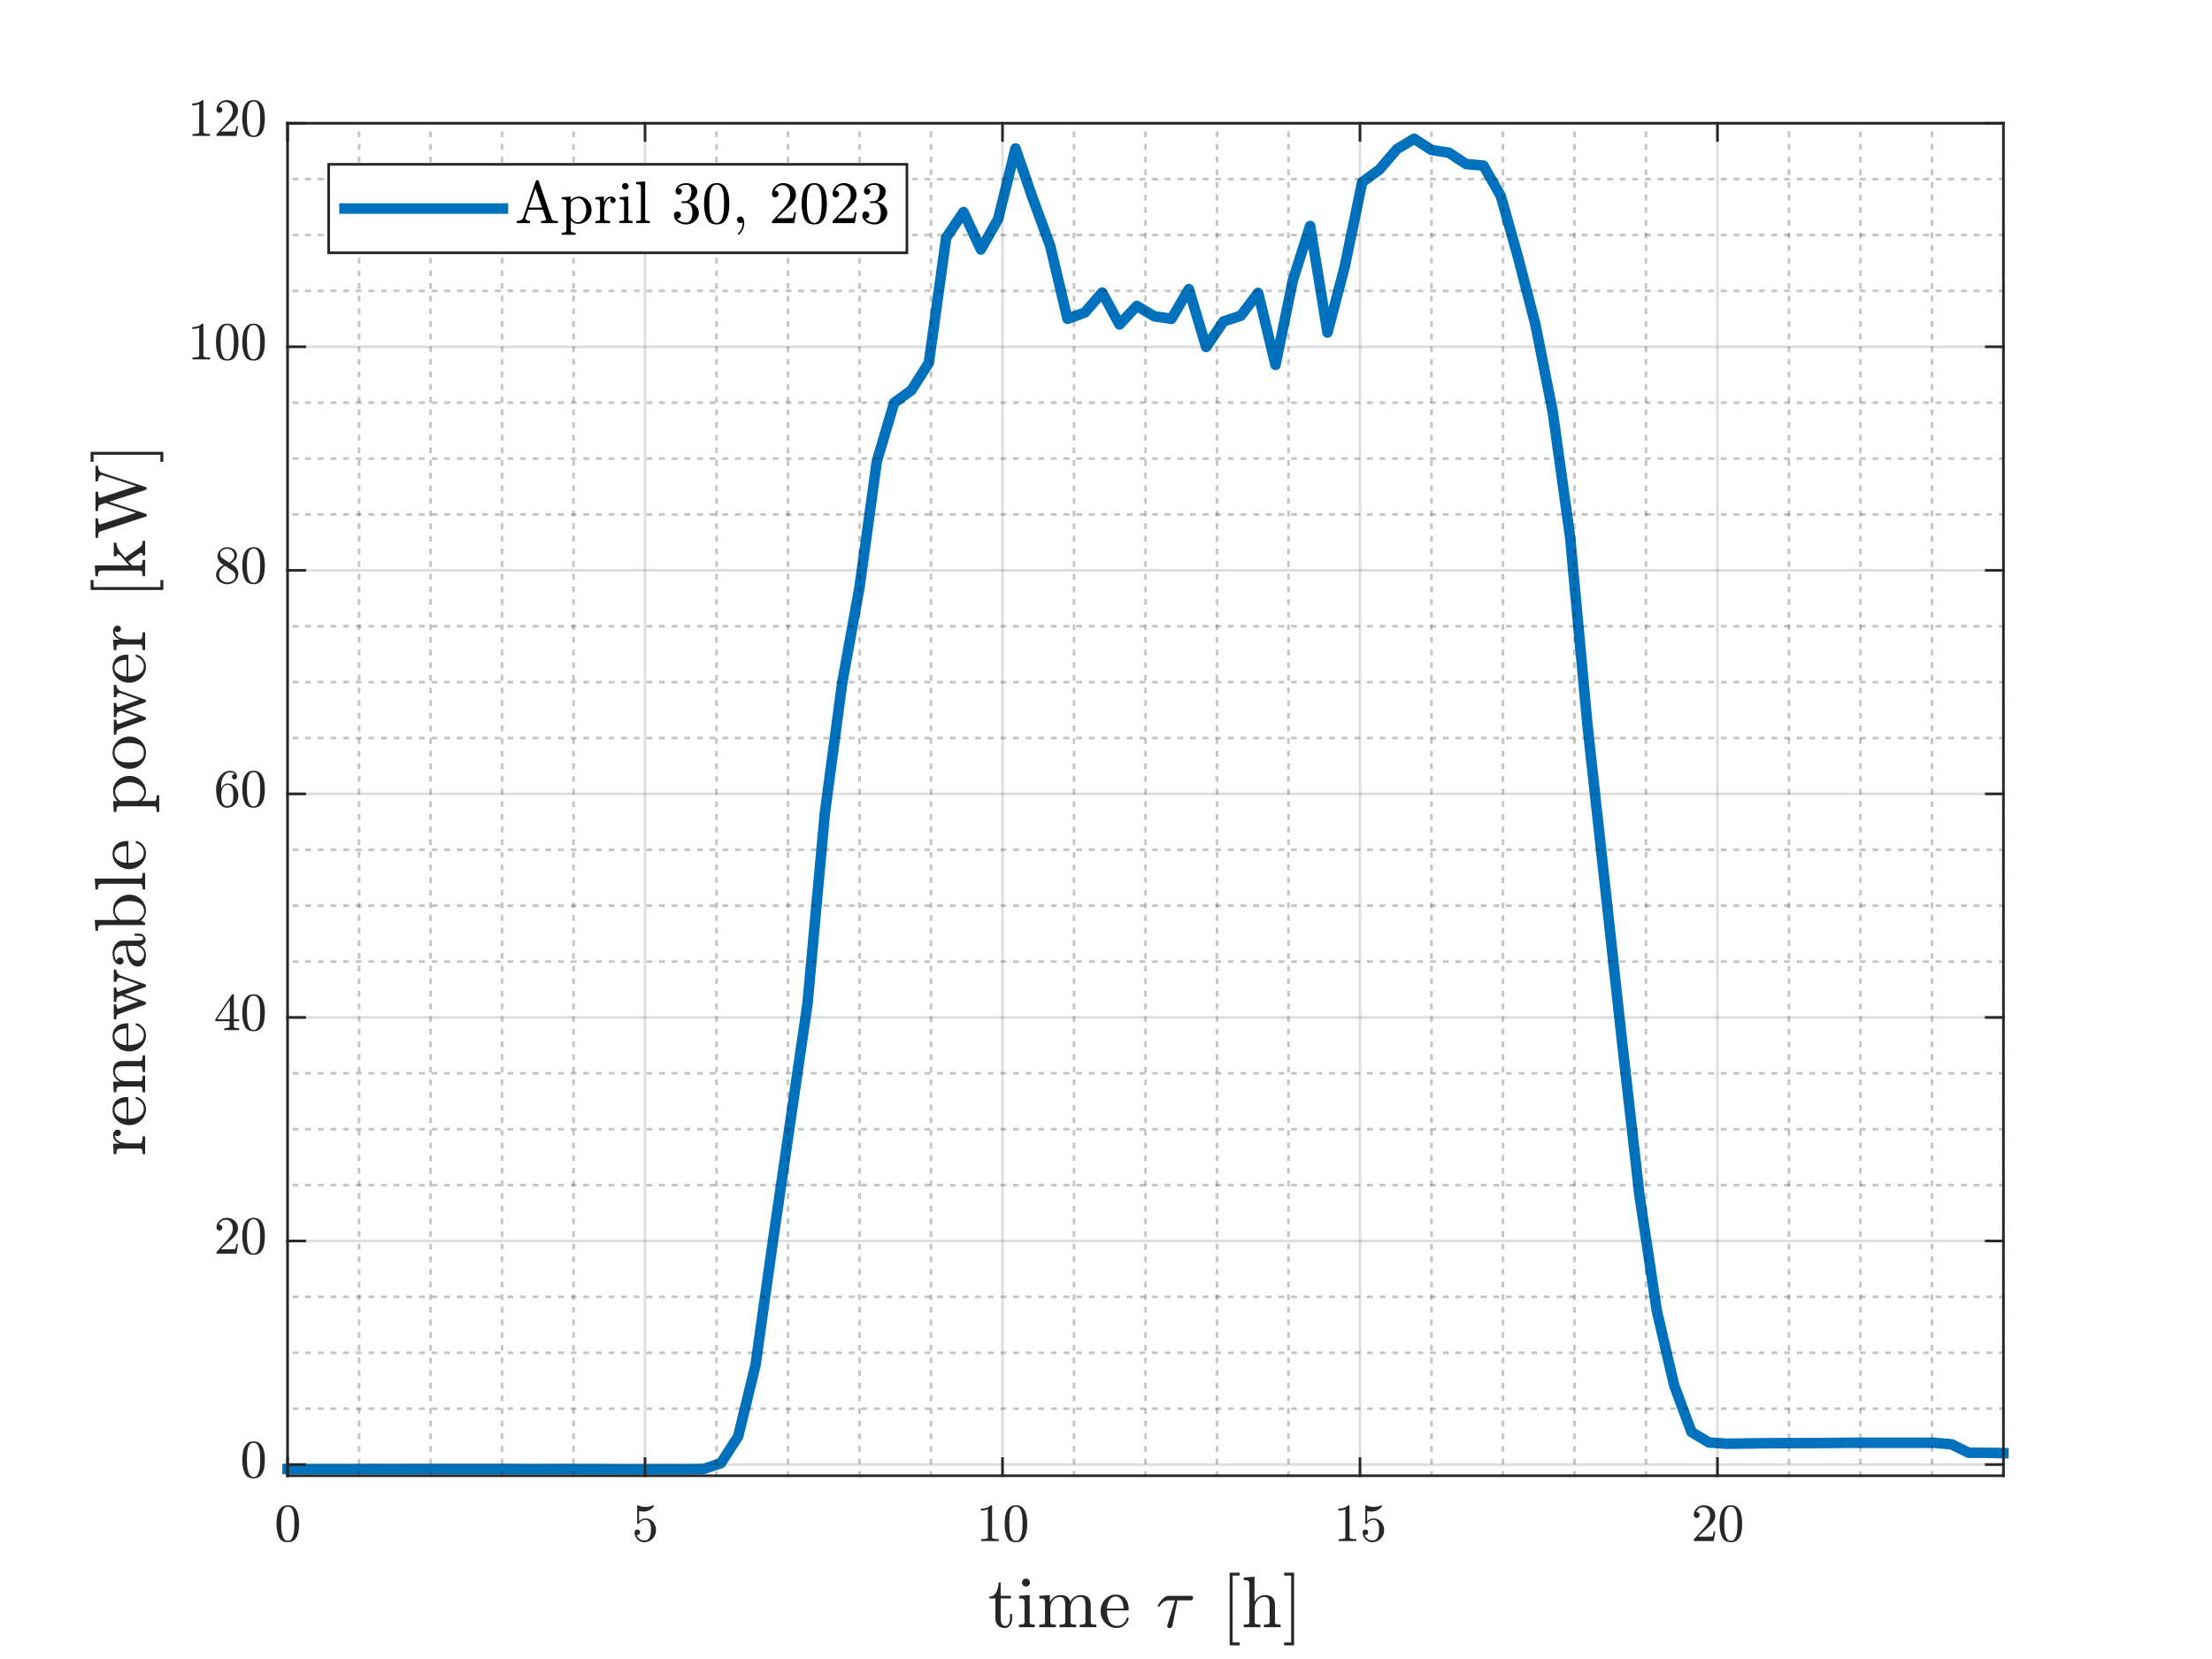 <?xml version="1.0"?>
<!DOCTYPE svg PUBLIC '-//W3C//DTD SVG 1.0//EN'
          'http://www.w3.org/TR/2001/REC-SVG-20010904/DTD/svg10.dtd'>
<svg xmlns:xlink="http://www.w3.org/1999/xlink" style="fill-opacity:1; color-rendering:auto; color-interpolation:auto; text-rendering:auto; stroke:black; stroke-linecap:square; stroke-miterlimit:10; shape-rendering:auto; stroke-opacity:1; fill:black; stroke-dasharray:none; font-weight:normal; stroke-width:1; font-family:'Dialog'; font-style:normal; stroke-linejoin:miter; font-size:12px; stroke-dashoffset:0; image-rendering:auto;" width="700" height="525" xmlns="http://www.w3.org/2000/svg"
><rect width="100%" height="100%" fill="#808080" stroke="none"/><!--Generated by the Batik Graphics2D SVG Generator--><defs id="genericDefs"
  /><g
  ><defs id="defs1"
    ><clipPath clipPathUnits="userSpaceOnUse" id="clipPath1"
      ><path d="M0 0 L700 0 L700 525 L0 525 L0 0 Z"
      /></clipPath
    ></defs
    ><g style="fill:white; stroke:white;"
    ><rect x="0" y="0" width="700" style="clip-path:url(#clipPath1); stroke:none;" height="525"
    /></g
    ><g style="fill:white; text-rendering:optimizeSpeed; color-rendering:optimizeSpeed; image-rendering:optimizeSpeed; shape-rendering:crispEdges; stroke:white; color-interpolation:sRGB;"
    ><rect x="0" width="700" height="525" y="0" style="stroke:none;"
      /><path style="stroke:none;" d="M91 467 L634 467 L634 39 L91 39 Z"
    /></g
    ><g style="stroke-linecap:butt; fill:rgb(0,114,189); text-rendering:geometricPrecision; image-rendering:optimizeQuality; color-rendering:optimizeQuality; stroke-linejoin:round; stroke:rgb(0,114,189); color-interpolation:linearRGB; stroke-width:3.333;"
    ><path d="M91 464.884 L96.485 464.916 L101.97 464.909 L107.454 464.916 L112.939 464.903 L118.424 464.884 L123.909 464.897 L129.394 464.884 L134.879 464.884 L140.364 464.887 L145.849 464.884 L151.333 464.884 L156.818 464.884 L162.303 464.884 L167.788 464.916 L173.273 464.9 L178.758 464.884 L184.242 464.916 L189.727 464.916 L195.212 464.947 L200.697 464.947 L206.182 464.943 L211.667 464.94 L217.151 464.947 L222.636 464.874 L228.121 463.046 L233.606 454.535 L239.091 431.958 L244.576 392.875 L250.061 355.263 L255.546 317.591 L261.03 257.39 L266.515 216.123 L272 185.825 L277.485 145.944 L282.97 127.469 L288.455 123.459 L293.939 114.802 L299.424 75.219 L304.909 67.112 L310.394 78.938 L315.879 69.292 L321.364 46.986 L326.849 62.879 L332.333 77.783 L337.818 100.895 L343.303 98.913 L348.788 92.577 L354.273 102.678 L359.758 96.803 L365.242 100.088 L370.727 100.891 L376.212 91.508 L381.697 109.816 L387.182 101.739 L392.667 99.911 L398.151 92.684 L403.636 115.468 L409.121 88.761 L414.606 71.504 L420.091 105.23 L425.576 84.24 L431.061 57.677 L436.545 53.645 L442.03 47.215 L447.515 43.905 L453 47.464 L458.485 48.325 L463.97 51.914 L469.454 52.41 L474.939 62.045 L480.424 81.522 L485.909 102.787 L491.394 130.489 L496.879 170.006 L502.364 229.509 L507.849 279.636 L513.333 329.895 L518.818 378.277 L524.303 414.793 L529.788 438.35 L535.273 453.153 L540.758 456.463 L546.242 456.874 L551.727 456.814 L557.212 456.736 L562.697 456.694 L568.182 456.679 L573.667 456.673 L579.152 456.641 L584.636 456.581 L590.121 456.578 L595.606 456.578 L601.091 456.578 L606.576 456.578 L612.061 456.578 L617.545 457.056 L623.03 459.736 L628.515 459.736 L634 459.863" style="fill:none; fill-rule:evenodd;"
    /></g
    ><g style="fill-opacity:0.251; color-rendering:optimizeQuality; color-interpolation:linearRGB; text-rendering:geometricPrecision; stroke:rgb(26,26,26); stroke-linecap:butt; stroke-miterlimit:1; stroke-opacity:0.251; fill:rgb(26,26,26); stroke-dasharray:1,3; stroke-width:0.833; stroke-linejoin:bevel; image-rendering:optimizeQuality;"
    ><line y2="39" style="fill:none;" x1="113.625" x2="113.625" y1="467"
      /><line y2="39" style="fill:none;" x1="136.25" x2="136.25" y1="467"
      /><line y2="39" style="fill:none;" x1="158.875" x2="158.875" y1="467"
      /><line y2="39" style="fill:none;" x1="181.5" x2="181.5" y1="467"
      /><line y2="39" style="fill:none;" x1="226.75" x2="226.75" y1="467"
      /><line y2="39" style="fill:none;" x1="249.375" x2="249.375" y1="467"
      /><line y2="39" style="fill:none;" x1="272" x2="272" y1="467"
      /><line y2="39" style="fill:none;" x1="294.625" x2="294.625" y1="467"
      /><line y2="39" style="fill:none;" x1="339.875" x2="339.875" y1="467"
      /><line y2="39" style="fill:none;" x1="362.5" x2="362.5" y1="467"
      /><line y2="39" style="fill:none;" x1="385.125" x2="385.125" y1="467"
      /><line y2="39" style="fill:none;" x1="407.75" x2="407.75" y1="467"
      /><line y2="39" style="fill:none;" x1="453" x2="453" y1="467"
      /><line y2="39" style="fill:none;" x1="475.625" x2="475.625" y1="467"
      /><line y2="39" style="fill:none;" x1="498.25" x2="498.25" y1="467"
      /><line y2="39" style="fill:none;" x1="520.875" x2="520.875" y1="467"
      /><line y2="39" style="fill:none;" x1="566.125" x2="566.125" y1="467"
      /><line y2="39" style="fill:none;" x1="588.75" x2="588.75" y1="467"
      /><line y2="39" style="fill:none;" x1="611.375" x2="611.375" y1="467"
      /><line y2="39" style="fill:none;" x1="634" x2="634" y1="467"
    /></g
    ><g style="stroke-linecap:butt; fill-opacity:0.149; fill:rgb(38,38,38); text-rendering:geometricPrecision; image-rendering:optimizeQuality; color-rendering:optimizeQuality; stroke-linejoin:round; stroke:rgb(38,38,38); color-interpolation:linearRGB; stroke-width:0.833; stroke-opacity:0.149;"
    ><line y2="39" style="fill:none;" x1="91" x2="91" y1="467"
      /><line y2="39" style="fill:none;" x1="204.125" x2="204.125" y1="467"
      /><line y2="39" style="fill:none;" x1="317.25" x2="317.25" y1="467"
      /><line y2="39" style="fill:none;" x1="430.375" x2="430.375" y1="467"
      /><line y2="39" style="fill:none;" x1="543.5" x2="543.5" y1="467"
    /></g
    ><g style="fill-opacity:0.251; color-rendering:optimizeQuality; color-interpolation:linearRGB; text-rendering:geometricPrecision; stroke:rgb(26,26,26); stroke-linecap:butt; stroke-miterlimit:1; stroke-opacity:0.251; fill:rgb(26,26,26); stroke-dasharray:1,3; stroke-width:0.833; stroke-linejoin:bevel; image-rendering:optimizeQuality;"
    ><line y2="445.777" style="fill:none;" x1="634" x2="91" y1="445.777"
      /><line y2="428.091" style="fill:none;" x1="634" x2="91" y1="428.091"
      /><line y2="410.405" style="fill:none;" x1="634" x2="91" y1="410.405"
      /><line y2="375.033" style="fill:none;" x1="634" x2="91" y1="375.033"
      /><line y2="357.347" style="fill:none;" x1="634" x2="91" y1="357.347"
      /><line y2="339.661" style="fill:none;" x1="634" x2="91" y1="339.661"
      /><line y2="304.289" style="fill:none;" x1="634" x2="91" y1="304.289"
      /><line y2="286.603" style="fill:none;" x1="634" x2="91" y1="286.603"
      /><line y2="268.917" style="fill:none;" x1="634" x2="91" y1="268.917"
      /><line y2="233.546" style="fill:none;" x1="634" x2="91" y1="233.546"
      /><line y2="215.859" style="fill:none;" x1="634" x2="91" y1="215.859"
      /><line y2="198.174" style="fill:none;" x1="634" x2="91" y1="198.174"
      /><line y2="162.802" style="fill:none;" x1="634" x2="91" y1="162.802"
      /><line y2="145.116" style="fill:none;" x1="634" x2="91" y1="145.116"
      /><line y2="127.43" style="fill:none;" x1="634" x2="91" y1="127.43"
      /><line y2="92.058" style="fill:none;" x1="634" x2="91" y1="92.058"
      /><line y2="74.372" style="fill:none;" x1="634" x2="91" y1="74.372"
      /><line y2="56.686" style="fill:none;" x1="634" x2="91" y1="56.686"
    /></g
    ><g style="stroke-linecap:butt; fill-opacity:0.149; fill:rgb(38,38,38); text-rendering:geometricPrecision; image-rendering:optimizeQuality; color-rendering:optimizeQuality; stroke-linejoin:round; stroke:rgb(38,38,38); color-interpolation:linearRGB; stroke-width:0.833; stroke-opacity:0.149;"
    ><line y2="463.463" style="fill:none;" x1="634" x2="91" y1="463.463"
      /><line y2="392.719" style="fill:none;" x1="634" x2="91" y1="392.719"
      /><line y2="321.975" style="fill:none;" x1="634" x2="91" y1="321.975"
      /><line y2="251.231" style="fill:none;" x1="634" x2="91" y1="251.231"
      /><line y2="180.488" style="fill:none;" x1="634" x2="91" y1="180.488"
      /><line y2="109.744" style="fill:none;" x1="634" x2="91" y1="109.744"
      /><line y2="39" style="fill:none;" x1="634" x2="91" y1="39"
      /><line x1="91" x2="634" y1="467" style="stroke-linecap:square; fill-opacity:1; fill:none; stroke-opacity:1;" y2="467"
      /><line x1="91" x2="634" y1="39" style="stroke-linecap:square; fill-opacity:1; fill:none; stroke-opacity:1;" y2="39"
      /><line x1="91" x2="91" y1="467" style="stroke-linecap:square; fill-opacity:1; fill:none; stroke-opacity:1;" y2="461.57"
      /><line x1="204.125" x2="204.125" y1="467" style="stroke-linecap:square; fill-opacity:1; fill:none; stroke-opacity:1;" y2="461.57"
      /><line x1="317.25" x2="317.25" y1="467" style="stroke-linecap:square; fill-opacity:1; fill:none; stroke-opacity:1;" y2="461.57"
      /><line x1="430.375" x2="430.375" y1="467" style="stroke-linecap:square; fill-opacity:1; fill:none; stroke-opacity:1;" y2="461.57"
      /><line x1="543.5" x2="543.5" y1="467" style="stroke-linecap:square; fill-opacity:1; fill:none; stroke-opacity:1;" y2="461.57"
      /><line x1="91" x2="91" y1="39" style="stroke-linecap:square; fill-opacity:1; fill:none; stroke-opacity:1;" y2="44.43"
      /><line x1="204.125" x2="204.125" y1="39" style="stroke-linecap:square; fill-opacity:1; fill:none; stroke-opacity:1;" y2="44.43"
      /><line x1="317.25" x2="317.25" y1="39" style="stroke-linecap:square; fill-opacity:1; fill:none; stroke-opacity:1;" y2="44.43"
      /><line x1="430.375" x2="430.375" y1="39" style="stroke-linecap:square; fill-opacity:1; fill:none; stroke-opacity:1;" y2="44.43"
      /><line x1="543.5" x2="543.5" y1="39" style="stroke-linecap:square; fill-opacity:1; fill:none; stroke-opacity:1;" y2="44.43"
    /></g
    ><g transform="translate(91,473.667)" style="font-size:16.667px; fill:rgb(38,38,38); text-rendering:geometricPrecision; image-rendering:optimizeQuality; color-rendering:optimizeQuality; font-family:'mwa_cmr10'; stroke:rgb(38,38,38); color-interpolation:linearRGB;"
    ><path style="stroke:none;" d="M0.083 14.375 Q-1.995 14.375 -2.745 12.656 Q-3.495 10.937 -3.495 8.578 Q-3.495 7.109 -3.229 5.805 Q-2.963 4.5 -2.159 3.586 Q-1.354 2.672 0.083 2.672 Q1.208 2.672 1.919 3.219 Q2.63 3.766 3.005 4.641 Q3.38 5.516 3.513 6.5 Q3.646 7.484 3.646 8.578 Q3.646 10.047 3.38 11.32 Q3.115 12.594 2.325 13.484 Q1.536 14.375 0.083 14.375 ZM0.083 13.937 Q1.036 13.937 1.497 12.961 Q1.958 11.984 2.068 10.812 Q2.177 9.641 2.177 8.312 Q2.177 7.031 2.068 5.953 Q1.958 4.875 1.497 4 Q1.036 3.125 0.083 3.125 Q-0.885 3.125 -1.346 4 Q-1.807 4.875 -1.917 5.953 Q-2.026 7.031 -2.026 8.312 Q-2.026 9.25 -1.979 10.086 Q-1.932 10.922 -1.737 11.82 Q-1.542 12.719 -1.096 13.328 Q-0.651 13.937 0.083 13.937 Z"
    /></g
    ><g transform="translate(204.125,473.667)" style="font-size:16.667px; fill:rgb(38,38,38); text-rendering:geometricPrecision; image-rendering:optimizeQuality; color-rendering:optimizeQuality; font-family:'mwa_cmr10'; stroke:rgb(38,38,38); color-interpolation:linearRGB;"
    ><path style="stroke:none;" d="M-2.682 12.062 Q-2.51 12.562 -2.151 12.969 Q-1.792 13.375 -1.3 13.601 Q-0.807 13.828 -0.276 13.828 Q0.958 13.828 1.419 12.875 Q1.88 11.922 1.88 10.562 Q1.88 9.969 1.865 9.57 Q1.849 9.172 1.755 8.797 Q1.599 8.203 1.2 7.75 Q0.802 7.297 0.24 7.297 Q-0.339 7.297 -0.753 7.476 Q-1.167 7.656 -1.425 7.883 Q-1.682 8.109 -1.878 8.367 Q-2.073 8.625 -2.12 8.641 L-2.323 8.641 Q-2.354 8.641 -2.417 8.586 Q-2.479 8.531 -2.479 8.484 L-2.479 2.812 Q-2.479 2.766 -2.425 2.719 Q-2.37 2.672 -2.323 2.672 L-2.26 2.672 Q-1.12 3.219 0.162 3.219 Q1.427 3.219 2.599 2.672 L2.646 2.672 Q2.708 2.672 2.755 2.719 Q2.802 2.766 2.802 2.812 L2.802 2.969 Q2.802 3.047 2.771 3.047 Q2.193 3.828 1.318 4.258 Q0.443 4.687 -0.495 4.687 Q-1.182 4.687 -1.885 4.5 L-1.885 7.703 Q-1.323 7.25 -0.878 7.055 Q-0.432 6.859 0.255 6.859 Q1.193 6.859 1.935 7.398 Q2.677 7.937 3.075 8.805 Q3.474 9.672 3.474 10.578 Q3.474 11.594 2.966 12.469 Q2.458 13.344 1.599 13.859 Q0.74 14.375 -0.276 14.375 Q-1.104 14.375 -1.807 13.945 Q-2.51 13.516 -2.917 12.781 Q-3.323 12.047 -3.323 11.234 Q-3.323 10.844 -3.073 10.601 Q-2.823 10.359 -2.448 10.359 Q-2.073 10.359 -1.823 10.609 Q-1.573 10.859 -1.573 11.234 Q-1.573 11.594 -1.823 11.844 Q-2.073 12.094 -2.448 12.094 Q-2.51 12.094 -2.581 12.086 Q-2.651 12.078 -2.682 12.062 Z"
    /></g
    ><g transform="translate(317.25,473.667)" style="font-size:16.667px; fill:rgb(38,38,38); text-rendering:geometricPrecision; image-rendering:optimizeQuality; color-rendering:optimizeQuality; font-family:'mwa_cmr10'; stroke:rgb(38,38,38); color-interpolation:linearRGB;"
    ><path style="stroke:none;" d="M-6.755 14 L-6.755 13.406 Q-4.63 13.406 -4.63 12.859 L-4.63 3.937 Q-5.505 4.359 -6.849 4.359 L-6.849 3.766 Q-4.771 3.766 -3.708 2.672 L-3.474 2.672 Q-3.412 2.672 -3.357 2.719 Q-3.302 2.766 -3.302 2.828 L-3.302 12.859 Q-3.302 13.406 -1.177 13.406 L-1.177 14 L-6.755 14 Z"
      /><path style="stroke:none;" d="M4.25 14.375 Q2.172 14.375 1.422 12.656 Q0.672 10.937 0.672 8.578 Q0.672 7.109 0.938 5.805 Q1.203 4.5 2.008 3.586 Q2.812 2.672 4.25 2.672 Q5.375 2.672 6.086 3.219 Q6.797 3.766 7.172 4.641 Q7.547 5.516 7.68 6.5 Q7.812 7.484 7.812 8.578 Q7.812 10.047 7.547 11.32 Q7.281 12.594 6.492 13.484 Q5.703 14.375 4.25 14.375 ZM4.25 13.937 Q5.203 13.937 5.664 12.961 Q6.125 11.984 6.234 10.812 Q6.344 9.641 6.344 8.312 Q6.344 7.031 6.234 5.953 Q6.125 4.875 5.664 4 Q5.203 3.125 4.25 3.125 Q3.281 3.125 2.82 4 Q2.359 4.875 2.25 5.953 Q2.141 7.031 2.141 8.312 Q2.141 9.25 2.188 10.086 Q2.234 10.922 2.43 11.82 Q2.625 12.719 3.07 13.328 Q3.516 13.937 4.25 13.937 Z"
    /></g
    ><g transform="translate(430.375,473.667)" style="font-size:16.667px; fill:rgb(38,38,38); text-rendering:geometricPrecision; image-rendering:optimizeQuality; color-rendering:optimizeQuality; font-family:'mwa_cmr10'; stroke:rgb(38,38,38); color-interpolation:linearRGB;"
    ><path style="stroke:none;" d="M-6.755 14 L-6.755 13.406 Q-4.63 13.406 -4.63 12.859 L-4.63 3.937 Q-5.505 4.359 -6.849 4.359 L-6.849 3.766 Q-4.771 3.766 -3.708 2.672 L-3.474 2.672 Q-3.412 2.672 -3.357 2.719 Q-3.302 2.766 -3.302 2.828 L-3.302 12.859 Q-3.302 13.406 -1.177 13.406 L-1.177 14 L-6.755 14 Z"
      /><path style="stroke:none;" d="M1.484 12.062 Q1.656 12.562 2.016 12.969 Q2.375 13.375 2.867 13.601 Q3.359 13.828 3.891 13.828 Q5.125 13.828 5.586 12.875 Q6.047 11.922 6.047 10.562 Q6.047 9.969 6.031 9.57 Q6.016 9.172 5.922 8.797 Q5.766 8.203 5.367 7.75 Q4.969 7.297 4.406 7.297 Q3.828 7.297 3.414 7.476 Q3 7.656 2.742 7.883 Q2.484 8.109 2.289 8.367 Q2.094 8.625 2.047 8.641 L1.844 8.641 Q1.812 8.641 1.75 8.586 Q1.688 8.531 1.688 8.484 L1.688 2.812 Q1.688 2.766 1.742 2.719 Q1.797 2.672 1.844 2.672 L1.906 2.672 Q3.047 3.219 4.328 3.219 Q5.594 3.219 6.766 2.672 L6.812 2.672 Q6.875 2.672 6.922 2.719 Q6.969 2.766 6.969 2.812 L6.969 2.969 Q6.969 3.047 6.938 3.047 Q6.359 3.828 5.484 4.258 Q4.609 4.687 3.672 4.687 Q2.984 4.687 2.281 4.5 L2.281 7.703 Q2.844 7.25 3.289 7.055 Q3.734 6.859 4.422 6.859 Q5.359 6.859 6.102 7.398 Q6.844 7.937 7.242 8.805 Q7.641 9.672 7.641 10.578 Q7.641 11.594 7.133 12.469 Q6.625 13.344 5.766 13.859 Q4.906 14.375 3.891 14.375 Q3.062 14.375 2.359 13.945 Q1.656 13.516 1.25 12.781 Q0.844 12.047 0.844 11.234 Q0.844 10.844 1.094 10.601 Q1.344 10.359 1.719 10.359 Q2.094 10.359 2.344 10.609 Q2.594 10.859 2.594 11.234 Q2.594 11.594 2.344 11.844 Q2.094 12.094 1.719 12.094 Q1.656 12.094 1.586 12.086 Q1.516 12.078 1.484 12.062 Z"
    /></g
    ><g transform="translate(543.5,473.667)" style="font-size:16.667px; fill:rgb(38,38,38); text-rendering:geometricPrecision; image-rendering:optimizeQuality; color-rendering:optimizeQuality; font-family:'mwa_cmr10'; stroke:rgb(38,38,38); color-interpolation:linearRGB;"
    ><path style="stroke:none;" d="M-7.49 14 L-7.49 13.547 Q-7.49 13.5 -7.458 13.453 L-4.818 10.531 Q-4.208 9.875 -3.841 9.437 Q-3.474 9 -3.107 8.43 Q-2.74 7.859 -2.529 7.266 Q-2.318 6.672 -2.318 6 Q-2.318 5.312 -2.575 4.672 Q-2.833 4.031 -3.341 3.656 Q-3.849 3.281 -4.568 3.281 Q-5.318 3.281 -5.904 3.719 Q-6.49 4.156 -6.724 4.875 Q-6.662 4.859 -6.552 4.859 Q-6.162 4.859 -5.896 5.109 Q-5.63 5.359 -5.63 5.781 Q-5.63 6.156 -5.896 6.43 Q-6.162 6.703 -6.552 6.703 Q-6.943 6.703 -7.216 6.422 Q-7.49 6.141 -7.49 5.781 Q-7.49 5.141 -7.247 4.578 Q-7.005 4.016 -6.552 3.578 Q-6.099 3.141 -5.529 2.906 Q-4.958 2.672 -4.318 2.672 Q-3.349 2.672 -2.513 3.086 Q-1.677 3.5 -1.185 4.25 Q-0.693 5 -0.693 6 Q-0.693 6.75 -1.021 7.414 Q-1.349 8.078 -1.849 8.617 Q-2.349 9.156 -3.138 9.844 Q-3.927 10.531 -4.177 10.766 L-6.115 12.625 L-4.474 12.625 Q-3.271 12.625 -2.458 12.601 Q-1.646 12.578 -1.599 12.531 Q-1.396 12.328 -1.193 10.969 L-0.693 10.969 L-1.177 14 L-7.49 14 Z"
      /><path style="stroke:none;" d="M4.25 14.375 Q2.172 14.375 1.422 12.656 Q0.672 10.937 0.672 8.578 Q0.672 7.109 0.938 5.805 Q1.203 4.5 2.008 3.586 Q2.812 2.672 4.25 2.672 Q5.375 2.672 6.086 3.219 Q6.797 3.766 7.172 4.641 Q7.547 5.516 7.68 6.5 Q7.812 7.484 7.812 8.578 Q7.812 10.047 7.547 11.32 Q7.281 12.594 6.492 13.484 Q5.703 14.375 4.25 14.375 ZM4.25 13.937 Q5.203 13.937 5.664 12.961 Q6.125 11.984 6.234 10.812 Q6.344 9.641 6.344 8.312 Q6.344 7.031 6.234 5.953 Q6.125 4.875 5.664 4 Q5.203 3.125 4.25 3.125 Q3.281 3.125 2.82 4 Q2.359 4.875 2.25 5.953 Q2.141 7.031 2.141 8.312 Q2.141 9.25 2.188 10.086 Q2.234 10.922 2.43 11.82 Q2.625 12.719 3.07 13.328 Q3.516 13.937 4.25 13.937 Z"
    /></g
    ><g transform="translate(362.5,495.333)" style="font-size:23.333px; fill:rgb(38,38,38); text-rendering:geometricPrecision; image-rendering:optimizeQuality; color-rendering:optimizeQuality; font-family:'mwa_cmr10'; stroke:rgb(38,38,38); color-interpolation:linearRGB;"
    ><path style="stroke:none;" d="M-47.503 16.834 L-47.503 10.491 L-49.409 10.491 L-49.409 9.897 Q-47.909 9.897 -47.198 8.491 Q-46.487 7.084 -46.487 5.444 L-45.831 5.444 L-45.831 9.678 L-42.581 9.678 L-42.581 10.491 L-45.831 10.491 L-45.831 16.787 Q-45.831 17.741 -45.511 18.459 Q-45.191 19.178 -44.362 19.178 Q-43.566 19.178 -43.222 18.42 Q-42.878 17.662 -42.878 16.787 L-42.878 15.428 L-42.206 15.428 L-42.206 16.834 Q-42.206 17.553 -42.472 18.256 Q-42.737 18.959 -43.253 19.412 Q-43.769 19.866 -44.519 19.866 Q-45.894 19.866 -46.698 19.037 Q-47.503 18.209 -47.503 16.834 Z"
      /><path style="stroke:none;" d="M-40.069 19.6 L-40.069 18.787 Q-39.273 18.787 -38.773 18.662 Q-38.273 18.537 -38.273 18.069 L-38.273 11.787 Q-38.273 10.897 -38.616 10.694 Q-38.96 10.491 -39.96 10.491 L-39.96 9.678 L-36.648 9.444 L-36.648 18.069 Q-36.648 18.537 -36.21 18.662 Q-35.773 18.787 -35.038 18.787 L-35.038 19.6 L-40.069 19.6 ZM-39.085 5.49 Q-39.085 4.975 -38.702 4.592 Q-38.319 4.209 -37.835 4.209 Q-37.507 4.209 -37.202 4.381 Q-36.898 4.553 -36.726 4.858 Q-36.554 5.162 -36.554 5.49 Q-36.554 5.975 -36.937 6.358 Q-37.319 6.74 -37.835 6.74 Q-38.319 6.74 -38.702 6.358 Q-39.085 5.975 -39.085 5.49 Z"
      /><path style="stroke:none;" d="M-33.604 19.6 L-33.604 18.787 Q-32.822 18.787 -32.315 18.662 Q-31.807 18.537 -31.807 18.069 L-31.807 11.787 Q-31.807 11.162 -31.994 10.889 Q-32.182 10.616 -32.526 10.553 Q-32.869 10.491 -33.604 10.491 L-33.604 9.678 L-30.276 9.444 L-30.276 11.678 Q-29.807 10.694 -28.901 10.069 Q-27.994 9.444 -26.932 9.444 Q-24.291 9.444 -23.822 11.6 Q-23.369 10.631 -22.479 10.037 Q-21.588 9.444 -20.541 9.444 Q-19.494 9.444 -18.776 9.78 Q-18.057 10.116 -17.697 10.803 Q-17.338 11.491 -17.338 12.537 L-17.338 18.069 Q-17.338 18.537 -16.83 18.662 Q-16.322 18.787 -15.541 18.787 L-15.541 19.6 L-20.807 19.6 L-20.807 18.787 Q-20.026 18.787 -19.518 18.662 Q-19.01 18.537 -19.01 18.069 L-19.01 12.6 Q-19.01 11.444 -19.338 10.741 Q-19.666 10.037 -20.682 10.037 Q-22.01 10.037 -22.869 11.1 Q-23.729 12.162 -23.729 13.522 L-23.729 18.069 Q-23.729 18.537 -23.229 18.662 Q-22.729 18.787 -21.932 18.787 L-21.932 19.6 L-27.197 19.6 L-27.197 18.787 Q-26.416 18.787 -25.908 18.662 Q-25.401 18.537 -25.401 18.069 L-25.401 12.6 Q-25.401 11.475 -25.729 10.756 Q-26.057 10.037 -27.072 10.037 Q-28.401 10.037 -29.26 11.1 Q-30.119 12.162 -30.119 13.522 L-30.119 18.069 Q-30.119 18.537 -29.619 18.662 Q-29.119 18.787 -28.338 18.787 L-28.338 19.6 L-33.604 19.6 Z"
      /><path style="stroke:none;" d="M-9.112 19.866 Q-10.518 19.866 -11.69 19.123 Q-12.862 18.381 -13.534 17.155 Q-14.206 15.928 -14.206 14.553 Q-14.206 13.209 -13.597 11.998 Q-12.987 10.787 -11.893 10.037 Q-10.8 9.287 -9.44 9.287 Q-8.393 9.287 -7.612 9.639 Q-6.831 9.991 -6.323 10.623 Q-5.815 11.256 -5.558 12.108 Q-5.3 12.959 -5.3 13.991 Q-5.3 14.287 -5.534 14.287 L-12.19 14.287 L-12.19 14.537 Q-12.19 16.444 -11.425 17.811 Q-10.659 19.178 -8.909 19.178 Q-8.206 19.178 -7.604 18.866 Q-7.003 18.553 -6.565 17.991 Q-6.128 17.428 -5.956 16.787 Q-5.94 16.709 -5.878 16.647 Q-5.815 16.584 -5.737 16.584 L-5.534 16.584 Q-5.3 16.584 -5.3 16.881 Q-5.628 18.178 -6.706 19.022 Q-7.784 19.866 -9.112 19.866 ZM-12.175 13.709 L-6.925 13.709 Q-6.925 12.85 -7.167 11.959 Q-7.409 11.069 -7.972 10.483 Q-8.534 9.897 -9.44 9.897 Q-10.753 9.897 -11.464 11.116 Q-12.175 12.334 -12.175 13.709 Z"
      /><path style="stroke:none;" d="M6.88 19.256 Q6.88 19.1 6.911 19.006 L9.333 11.116 L7.255 11.116 Q6.411 11.116 5.684 11.639 Q4.958 12.162 4.473 12.975 Q4.426 13.069 4.333 13.069 L4.067 13.069 Q3.848 13.069 3.848 12.834 Q3.848 12.787 3.895 12.709 Q4.645 11.428 5.505 10.553 Q6.364 9.678 7.442 9.678 L14.505 9.678 Q14.739 9.678 14.911 9.85 Q15.083 10.022 15.083 10.272 Q15.083 10.6 14.841 10.858 Q14.598 11.116 14.255 11.116 L10.083 11.116 L8.552 19.053 Q8.458 19.412 8.208 19.655 Q7.958 19.897 7.583 19.897 Q7.286 19.897 7.083 19.717 Q6.88 19.537 6.88 19.256 Z"
      /><path style="stroke:none;" d="M26.64 25.35 L26.64 2.35 L29.78 2.35 L29.78 3.272 L27.561 3.272 L27.561 24.428 L29.78 24.428 L29.78 25.35 L26.64 25.35 Z"
      /><path style="stroke:none;" d="M31.09 19.6 L31.09 18.787 Q31.871 18.787 32.379 18.662 Q32.887 18.537 32.887 18.069 L32.887 5.99 Q32.887 5.365 32.699 5.092 Q32.512 4.819 32.168 4.756 Q31.824 4.694 31.09 4.694 L31.09 3.881 L34.496 3.647 L34.496 11.553 Q34.98 10.6 35.847 10.022 Q36.715 9.444 37.762 9.444 Q39.355 9.444 40.16 10.201 Q40.965 10.959 40.965 12.537 L40.965 18.069 Q40.965 18.537 41.465 18.662 Q41.965 18.787 42.762 18.787 L42.762 19.6 L37.496 19.6 L37.496 18.787 Q38.277 18.787 38.785 18.662 Q39.293 18.537 39.293 18.069 L39.293 12.6 Q39.293 11.475 38.965 10.756 Q38.637 10.037 37.621 10.037 Q36.293 10.037 35.434 11.1 Q34.574 12.162 34.574 13.522 L34.574 18.069 Q34.574 18.537 35.074 18.662 Q35.574 18.787 36.355 18.787 L36.355 19.6 L31.09 19.6 Z"
      /><path style="stroke:none;" d="M43.865 25.35 L43.865 24.428 L46.1 24.428 L46.1 3.272 L43.865 3.272 L43.865 2.35 L47.022 2.35 L47.022 25.35 L43.865 25.35 Z"
    /></g
    ><g style="fill:rgb(38,38,38); text-rendering:geometricPrecision; image-rendering:optimizeQuality; color-rendering:optimizeQuality; stroke-linejoin:round; stroke:rgb(38,38,38); color-interpolation:linearRGB; stroke-width:0.833;"
    ><line y2="39" style="fill:none;" x1="91" x2="91" y1="467"
      /><line y2="39" style="fill:none;" x1="634" x2="634" y1="467"
      /><line y2="463.463" style="fill:none;" x1="91" x2="96.43" y1="463.463"
      /><line y2="392.719" style="fill:none;" x1="91" x2="96.43" y1="392.719"
      /><line y2="321.975" style="fill:none;" x1="91" x2="96.43" y1="321.975"
      /><line y2="251.231" style="fill:none;" x1="91" x2="96.43" y1="251.231"
      /><line y2="180.488" style="fill:none;" x1="91" x2="96.43" y1="180.488"
      /><line y2="109.744" style="fill:none;" x1="91" x2="96.43" y1="109.744"
      /><line y2="39" style="fill:none;" x1="91" x2="96.43" y1="39"
      /><line y2="463.463" style="fill:none;" x1="634" x2="628.57" y1="463.463"
      /><line y2="392.719" style="fill:none;" x1="634" x2="628.57" y1="392.719"
      /><line y2="321.975" style="fill:none;" x1="634" x2="628.57" y1="321.975"
      /><line y2="251.231" style="fill:none;" x1="634" x2="628.57" y1="251.231"
      /><line y2="180.488" style="fill:none;" x1="634" x2="628.57" y1="180.488"
      /><line y2="109.744" style="fill:none;" x1="634" x2="628.57" y1="109.744"
      /><line y2="39" style="fill:none;" x1="634" x2="628.57" y1="39"
    /></g
    ><g transform="translate(84.333,463.463)" style="font-size:16.667px; fill:rgb(38,38,38); text-rendering:geometricPrecision; image-rendering:optimizeQuality; color-rendering:optimizeQuality; font-family:'mwa_cmr10'; stroke:rgb(38,38,38); color-interpolation:linearRGB;"
    ><path style="stroke:none;" d="M-4.083 4.375 Q-6.162 4.375 -6.912 2.656 Q-7.662 0.937 -7.662 -1.422 Q-7.662 -2.891 -7.396 -4.195 Q-7.13 -5.5 -6.325 -6.414 Q-5.521 -7.328 -4.083 -7.328 Q-2.958 -7.328 -2.247 -6.781 Q-1.536 -6.234 -1.161 -5.359 Q-0.786 -4.484 -0.654 -3.5 Q-0.521 -2.516 -0.521 -1.422 Q-0.521 0.047 -0.786 1.32 Q-1.052 2.594 -1.841 3.484 Q-2.63 4.375 -4.083 4.375 ZM-4.083 3.937 Q-3.13 3.937 -2.669 2.961 Q-2.208 1.984 -2.099 0.812 Q-1.99 -0.359 -1.99 -1.688 Q-1.99 -2.969 -2.099 -4.047 Q-2.208 -5.125 -2.669 -6 Q-3.13 -6.875 -4.083 -6.875 Q-5.052 -6.875 -5.513 -6 Q-5.974 -5.125 -6.083 -4.047 Q-6.193 -2.969 -6.193 -1.688 Q-6.193 -0.75 -6.146 0.086 Q-6.099 0.922 -5.904 1.82 Q-5.708 2.719 -5.263 3.328 Q-4.818 3.937 -4.083 3.937 Z"
    /></g
    ><g transform="translate(84.333,392.719)" style="font-size:16.667px; fill:rgb(38,38,38); text-rendering:geometricPrecision; image-rendering:optimizeQuality; color-rendering:optimizeQuality; font-family:'mwa_cmr10'; stroke:rgb(38,38,38); color-interpolation:linearRGB;"
    ><path style="stroke:none;" d="M-15.823 4 L-15.823 3.547 Q-15.823 3.5 -15.792 3.453 L-13.151 0.531 Q-12.542 -0.125 -12.175 -0.563 Q-11.807 -1 -11.44 -1.57 Q-11.073 -2.141 -10.862 -2.734 Q-10.651 -3.328 -10.651 -4 Q-10.651 -4.688 -10.909 -5.328 Q-11.167 -5.969 -11.675 -6.344 Q-12.182 -6.719 -12.901 -6.719 Q-13.651 -6.719 -14.237 -6.281 Q-14.823 -5.844 -15.057 -5.125 Q-14.995 -5.141 -14.886 -5.141 Q-14.495 -5.141 -14.229 -4.891 Q-13.964 -4.641 -13.964 -4.219 Q-13.964 -3.844 -14.229 -3.57 Q-14.495 -3.297 -14.886 -3.297 Q-15.276 -3.297 -15.55 -3.578 Q-15.823 -3.859 -15.823 -4.219 Q-15.823 -4.859 -15.581 -5.422 Q-15.339 -5.984 -14.886 -6.422 Q-14.432 -6.859 -13.862 -7.094 Q-13.292 -7.328 -12.651 -7.328 Q-11.682 -7.328 -10.846 -6.914 Q-10.011 -6.5 -9.518 -5.75 Q-9.026 -5 -9.026 -4 Q-9.026 -3.25 -9.354 -2.586 Q-9.682 -1.922 -10.182 -1.383 Q-10.682 -0.844 -11.471 -0.156 Q-12.261 0.531 -12.511 0.766 L-14.448 2.625 L-12.807 2.625 Q-11.604 2.625 -10.792 2.602 Q-9.979 2.578 -9.932 2.531 Q-9.729 2.328 -9.526 0.969 L-9.026 0.969 L-9.511 4 L-15.823 4 Z"
      /><path style="stroke:none;" d="M-4.083 4.375 Q-6.162 4.375 -6.912 2.656 Q-7.662 0.937 -7.662 -1.422 Q-7.662 -2.891 -7.396 -4.195 Q-7.13 -5.5 -6.325 -6.414 Q-5.521 -7.328 -4.083 -7.328 Q-2.958 -7.328 -2.247 -6.781 Q-1.536 -6.234 -1.161 -5.359 Q-0.786 -4.484 -0.654 -3.5 Q-0.521 -2.516 -0.521 -1.422 Q-0.521 0.047 -0.786 1.32 Q-1.052 2.594 -1.841 3.484 Q-2.63 4.375 -4.083 4.375 ZM-4.083 3.937 Q-3.13 3.937 -2.669 2.961 Q-2.208 1.984 -2.099 0.812 Q-1.99 -0.359 -1.99 -1.688 Q-1.99 -2.969 -2.099 -4.047 Q-2.208 -5.125 -2.669 -6 Q-3.13 -6.875 -4.083 -6.875 Q-5.052 -6.875 -5.513 -6 Q-5.974 -5.125 -6.083 -4.047 Q-6.193 -2.969 -6.193 -1.688 Q-6.193 -0.75 -6.146 0.086 Q-6.099 0.922 -5.904 1.82 Q-5.708 2.719 -5.263 3.328 Q-4.818 3.937 -4.083 3.937 Z"
    /></g
    ><g transform="translate(84.333,321.975)" style="font-size:16.667px; fill:rgb(38,38,38); text-rendering:geometricPrecision; image-rendering:optimizeQuality; color-rendering:optimizeQuality; font-family:'mwa_cmr10'; stroke:rgb(38,38,38); color-interpolation:linearRGB;"
    ><path style="stroke:none;" d="M-16.198 1.187 L-16.198 0.594 L-10.932 -7.234 Q-10.886 -7.328 -10.761 -7.328 L-10.511 -7.328 Q-10.323 -7.328 -10.323 -7.125 L-10.323 0.594 L-8.651 0.594 L-8.651 1.187 L-10.323 1.187 L-10.323 2.859 Q-10.323 3.219 -9.823 3.312 Q-9.323 3.406 -8.667 3.406 L-8.667 4 L-13.354 4 L-13.354 3.406 Q-12.698 3.406 -12.198 3.312 Q-11.698 3.219 -11.698 2.859 L-11.698 1.187 L-16.198 1.187 ZM-15.636 0.594 L-11.604 0.594 L-11.604 -5.422 L-15.636 0.594 Z"
      /><path style="stroke:none;" d="M-4.083 4.375 Q-6.162 4.375 -6.912 2.656 Q-7.662 0.937 -7.662 -1.422 Q-7.662 -2.891 -7.396 -4.195 Q-7.13 -5.5 -6.325 -6.414 Q-5.521 -7.328 -4.083 -7.328 Q-2.958 -7.328 -2.247 -6.781 Q-1.536 -6.234 -1.161 -5.359 Q-0.786 -4.484 -0.654 -3.5 Q-0.521 -2.516 -0.521 -1.422 Q-0.521 0.047 -0.786 1.32 Q-1.052 2.594 -1.841 3.484 Q-2.63 4.375 -4.083 4.375 ZM-4.083 3.937 Q-3.13 3.937 -2.669 2.961 Q-2.208 1.984 -2.099 0.812 Q-1.99 -0.359 -1.99 -1.688 Q-1.99 -2.969 -2.099 -4.047 Q-2.208 -5.125 -2.669 -6 Q-3.13 -6.875 -4.083 -6.875 Q-5.052 -6.875 -5.513 -6 Q-5.974 -5.125 -6.083 -4.047 Q-6.193 -2.969 -6.193 -1.688 Q-6.193 -0.75 -6.146 0.086 Q-6.099 0.922 -5.904 1.82 Q-5.708 2.719 -5.263 3.328 Q-4.818 3.937 -4.083 3.937 Z"
    /></g
    ><g transform="translate(84.333,251.231)" style="font-size:16.667px; fill:rgb(38,38,38); text-rendering:geometricPrecision; image-rendering:optimizeQuality; color-rendering:optimizeQuality; font-family:'mwa_cmr10'; stroke:rgb(38,38,38); color-interpolation:linearRGB;"
    ><path style="stroke:none;" d="M-12.417 4.375 Q-13.464 4.375 -14.175 3.812 Q-14.886 3.25 -15.268 2.359 Q-15.651 1.469 -15.8 0.492 Q-15.948 -0.484 -15.948 -1.5 Q-15.948 -2.844 -15.425 -4.195 Q-14.901 -5.547 -13.886 -6.438 Q-12.87 -7.328 -11.479 -7.328 Q-10.901 -7.328 -10.393 -7.102 Q-9.886 -6.875 -9.604 -6.453 Q-9.323 -6.031 -9.323 -5.422 Q-9.323 -5.078 -9.557 -4.836 Q-9.792 -4.594 -10.136 -4.594 Q-10.479 -4.594 -10.714 -4.836 Q-10.948 -5.078 -10.948 -5.422 Q-10.948 -5.75 -10.714 -5.992 Q-10.479 -6.234 -10.136 -6.234 L-10.057 -6.234 Q-10.261 -6.547 -10.659 -6.688 Q-11.057 -6.828 -11.479 -6.828 Q-11.995 -6.828 -12.432 -6.609 Q-12.87 -6.391 -13.214 -6.008 Q-13.557 -5.625 -13.792 -5.164 Q-14.026 -4.703 -14.159 -4.109 Q-14.292 -3.516 -14.323 -3 Q-14.354 -2.484 -14.354 -1.719 Q-14.057 -2.406 -13.511 -2.852 Q-12.964 -3.297 -12.261 -3.297 Q-11.511 -3.297 -10.886 -2.992 Q-10.261 -2.688 -9.815 -2.141 Q-9.37 -1.594 -9.136 -0.898 Q-8.901 -0.203 -8.901 0.516 Q-8.901 1.516 -9.346 2.414 Q-9.792 3.312 -10.596 3.844 Q-11.401 4.375 -12.417 4.375 ZM-12.417 3.828 Q-11.761 3.828 -11.362 3.531 Q-10.964 3.234 -10.776 2.742 Q-10.589 2.25 -10.542 1.75 Q-10.495 1.25 -10.495 0.516 Q-10.495 -0.453 -10.589 -1.133 Q-10.682 -1.813 -11.089 -2.328 Q-11.495 -2.844 -12.339 -2.844 Q-13.026 -2.844 -13.471 -2.383 Q-13.917 -1.922 -14.12 -1.211 Q-14.323 -0.5 -14.323 0.156 Q-14.323 0.375 -14.307 0.5 Q-14.307 0.516 -14.307 0.539 Q-14.307 0.562 -14.323 0.578 Q-14.323 1.312 -14.175 2.055 Q-14.026 2.797 -13.596 3.312 Q-13.167 3.828 -12.417 3.828 Z"
      /><path style="stroke:none;" d="M-4.083 4.375 Q-6.162 4.375 -6.912 2.656 Q-7.662 0.937 -7.662 -1.422 Q-7.662 -2.891 -7.396 -4.195 Q-7.13 -5.5 -6.325 -6.414 Q-5.521 -7.328 -4.083 -7.328 Q-2.958 -7.328 -2.247 -6.781 Q-1.536 -6.234 -1.161 -5.359 Q-0.786 -4.484 -0.654 -3.5 Q-0.521 -2.516 -0.521 -1.422 Q-0.521 0.047 -0.786 1.32 Q-1.052 2.594 -1.841 3.484 Q-2.63 4.375 -4.083 4.375 ZM-4.083 3.937 Q-3.13 3.937 -2.669 2.961 Q-2.208 1.984 -2.099 0.812 Q-1.99 -0.359 -1.99 -1.688 Q-1.99 -2.969 -2.099 -4.047 Q-2.208 -5.125 -2.669 -6 Q-3.13 -6.875 -4.083 -6.875 Q-5.052 -6.875 -5.513 -6 Q-5.974 -5.125 -6.083 -4.047 Q-6.193 -2.969 -6.193 -1.688 Q-6.193 -0.75 -6.146 0.086 Q-6.099 0.922 -5.904 1.82 Q-5.708 2.719 -5.263 3.328 Q-4.818 3.937 -4.083 3.937 Z"
    /></g
    ><g transform="translate(84.333,180.488)" style="font-size:16.667px; fill:rgb(38,38,38); text-rendering:geometricPrecision; image-rendering:optimizeQuality; color-rendering:optimizeQuality; font-family:'mwa_cmr10'; stroke:rgb(38,38,38); color-interpolation:linearRGB;"
    ><path style="stroke:none;" d="M-15.948 1.422 Q-15.948 0.391 -15.276 -0.391 Q-14.604 -1.172 -13.557 -1.688 L-14.182 -2.094 Q-14.761 -2.484 -15.128 -3.117 Q-15.495 -3.75 -15.495 -4.453 Q-15.495 -5.266 -15.065 -5.922 Q-14.636 -6.578 -13.932 -6.953 Q-13.229 -7.328 -12.417 -7.328 Q-11.667 -7.328 -10.964 -7.016 Q-10.261 -6.703 -9.807 -6.133 Q-9.354 -5.563 -9.354 -4.781 Q-9.354 -4.203 -9.62 -3.711 Q-9.886 -3.219 -10.362 -2.828 Q-10.839 -2.438 -11.37 -2.172 L-10.386 -1.547 Q-9.714 -1.109 -9.307 -0.391 Q-8.901 0.328 -8.901 1.109 Q-8.901 2.031 -9.393 2.789 Q-9.886 3.547 -10.698 3.961 Q-11.511 4.375 -12.417 4.375 Q-13.292 4.375 -14.112 4.016 Q-14.932 3.656 -15.44 2.984 Q-15.948 2.312 -15.948 1.422 ZM-15.026 1.422 Q-15.026 2.094 -14.659 2.648 Q-14.292 3.203 -13.682 3.516 Q-13.073 3.828 -12.417 3.828 Q-11.432 3.828 -10.628 3.258 Q-9.823 2.687 -9.823 1.719 Q-9.823 1.406 -9.948 1.086 Q-10.073 0.766 -10.3 0.5 Q-10.526 0.234 -10.807 0.078 L-13.104 -1.406 Q-13.636 -1.125 -14.073 -0.695 Q-14.511 -0.266 -14.768 0.281 Q-15.026 0.828 -15.026 1.422 ZM-13.854 -3.766 L-11.807 -2.438 Q-11.089 -2.859 -10.636 -3.445 Q-10.182 -4.031 -10.182 -4.781 Q-10.182 -5.344 -10.495 -5.82 Q-10.807 -6.297 -11.323 -6.563 Q-11.839 -6.828 -12.432 -6.828 Q-12.948 -6.828 -13.471 -6.633 Q-13.995 -6.438 -14.331 -6.039 Q-14.667 -5.641 -14.667 -5.109 Q-14.667 -4.313 -13.854 -3.766 Z"
      /><path style="stroke:none;" d="M-4.083 4.375 Q-6.162 4.375 -6.912 2.656 Q-7.662 0.937 -7.662 -1.422 Q-7.662 -2.891 -7.396 -4.195 Q-7.13 -5.5 -6.325 -6.414 Q-5.521 -7.328 -4.083 -7.328 Q-2.958 -7.328 -2.247 -6.781 Q-1.536 -6.234 -1.161 -5.359 Q-0.786 -4.484 -0.654 -3.5 Q-0.521 -2.516 -0.521 -1.422 Q-0.521 0.047 -0.786 1.32 Q-1.052 2.594 -1.841 3.484 Q-2.63 4.375 -4.083 4.375 ZM-4.083 3.937 Q-3.13 3.937 -2.669 2.961 Q-2.208 1.984 -2.099 0.812 Q-1.99 -0.359 -1.99 -1.688 Q-1.99 -2.969 -2.099 -4.047 Q-2.208 -5.125 -2.669 -6 Q-3.13 -6.875 -4.083 -6.875 Q-5.052 -6.875 -5.513 -6 Q-5.974 -5.125 -6.083 -4.047 Q-6.193 -2.969 -6.193 -1.688 Q-6.193 -0.75 -6.146 0.086 Q-6.099 0.922 -5.904 1.82 Q-5.708 2.719 -5.263 3.328 Q-4.818 3.937 -4.083 3.937 Z"
    /></g
    ><g transform="translate(84.333,109.744)" style="font-size:16.667px; fill:rgb(38,38,38); text-rendering:geometricPrecision; image-rendering:optimizeQuality; color-rendering:optimizeQuality; font-family:'mwa_cmr10'; stroke:rgb(38,38,38); color-interpolation:linearRGB;"
    ><path style="stroke:none;" d="M-23.422 4 L-23.422 3.406 Q-21.297 3.406 -21.297 2.859 L-21.297 -6.063 Q-22.172 -5.641 -23.516 -5.641 L-23.516 -6.234 Q-21.438 -6.234 -20.375 -7.328 L-20.141 -7.328 Q-20.078 -7.328 -20.023 -7.281 Q-19.969 -7.234 -19.969 -7.172 L-19.969 2.859 Q-19.969 3.406 -17.844 3.406 L-17.844 4 L-23.422 4 Z"
      /><path style="stroke:none;" d="M-12.417 4.375 Q-14.495 4.375 -15.245 2.656 Q-15.995 0.937 -15.995 -1.422 Q-15.995 -2.891 -15.729 -4.195 Q-15.464 -5.5 -14.659 -6.414 Q-13.854 -7.328 -12.417 -7.328 Q-11.292 -7.328 -10.581 -6.781 Q-9.87 -6.234 -9.495 -5.359 Q-9.12 -4.484 -8.987 -3.5 Q-8.854 -2.516 -8.854 -1.422 Q-8.854 0.047 -9.12 1.32 Q-9.386 2.594 -10.175 3.484 Q-10.964 4.375 -12.417 4.375 ZM-12.417 3.937 Q-11.464 3.937 -11.003 2.961 Q-10.542 1.984 -10.432 0.812 Q-10.323 -0.359 -10.323 -1.688 Q-10.323 -2.969 -10.432 -4.047 Q-10.542 -5.125 -11.003 -6 Q-11.464 -6.875 -12.417 -6.875 Q-13.386 -6.875 -13.846 -6 Q-14.307 -5.125 -14.417 -4.047 Q-14.526 -2.969 -14.526 -1.688 Q-14.526 -0.75 -14.479 0.086 Q-14.432 0.922 -14.237 1.82 Q-14.042 2.719 -13.596 3.328 Q-13.151 3.937 -12.417 3.937 Z"
      /><path style="stroke:none;" d="M-4.083 4.375 Q-6.162 4.375 -6.912 2.656 Q-7.662 0.937 -7.662 -1.422 Q-7.662 -2.891 -7.396 -4.195 Q-7.13 -5.5 -6.325 -6.414 Q-5.521 -7.328 -4.083 -7.328 Q-2.958 -7.328 -2.247 -6.781 Q-1.536 -6.234 -1.161 -5.359 Q-0.786 -4.484 -0.654 -3.5 Q-0.521 -2.516 -0.521 -1.422 Q-0.521 0.047 -0.786 1.32 Q-1.052 2.594 -1.841 3.484 Q-2.63 4.375 -4.083 4.375 ZM-4.083 3.937 Q-3.13 3.937 -2.669 2.961 Q-2.208 1.984 -2.099 0.812 Q-1.99 -0.359 -1.99 -1.688 Q-1.99 -2.969 -2.099 -4.047 Q-2.208 -5.125 -2.669 -6 Q-3.13 -6.875 -4.083 -6.875 Q-5.052 -6.875 -5.513 -6 Q-5.974 -5.125 -6.083 -4.047 Q-6.193 -2.969 -6.193 -1.688 Q-6.193 -0.75 -6.146 0.086 Q-6.099 0.922 -5.904 1.82 Q-5.708 2.719 -5.263 3.328 Q-4.818 3.937 -4.083 3.937 Z"
    /></g
    ><g transform="translate(84.333,39)" style="font-size:16.667px; fill:rgb(38,38,38); text-rendering:geometricPrecision; image-rendering:optimizeQuality; color-rendering:optimizeQuality; font-family:'mwa_cmr10'; stroke:rgb(38,38,38); color-interpolation:linearRGB;"
    ><path style="stroke:none;" d="M-23.422 4 L-23.422 3.406 Q-21.297 3.406 -21.297 2.859 L-21.297 -6.063 Q-22.172 -5.641 -23.516 -5.641 L-23.516 -6.234 Q-21.438 -6.234 -20.375 -7.328 L-20.141 -7.328 Q-20.078 -7.328 -20.023 -7.281 Q-19.969 -7.234 -19.969 -7.172 L-19.969 2.859 Q-19.969 3.406 -17.844 3.406 L-17.844 4 L-23.422 4 Z"
      /><path style="stroke:none;" d="M-15.823 4 L-15.823 3.547 Q-15.823 3.5 -15.792 3.453 L-13.151 0.531 Q-12.542 -0.125 -12.175 -0.563 Q-11.807 -1 -11.44 -1.57 Q-11.073 -2.141 -10.862 -2.734 Q-10.651 -3.328 -10.651 -4 Q-10.651 -4.688 -10.909 -5.328 Q-11.167 -5.969 -11.675 -6.344 Q-12.182 -6.719 -12.901 -6.719 Q-13.651 -6.719 -14.237 -6.281 Q-14.823 -5.844 -15.057 -5.125 Q-14.995 -5.141 -14.886 -5.141 Q-14.495 -5.141 -14.229 -4.891 Q-13.964 -4.641 -13.964 -4.219 Q-13.964 -3.844 -14.229 -3.57 Q-14.495 -3.297 -14.886 -3.297 Q-15.276 -3.297 -15.55 -3.578 Q-15.823 -3.859 -15.823 -4.219 Q-15.823 -4.859 -15.581 -5.422 Q-15.339 -5.984 -14.886 -6.422 Q-14.432 -6.859 -13.862 -7.094 Q-13.292 -7.328 -12.651 -7.328 Q-11.682 -7.328 -10.846 -6.914 Q-10.011 -6.5 -9.518 -5.75 Q-9.026 -5 -9.026 -4 Q-9.026 -3.25 -9.354 -2.586 Q-9.682 -1.922 -10.182 -1.383 Q-10.682 -0.844 -11.471 -0.156 Q-12.261 0.531 -12.511 0.766 L-14.448 2.625 L-12.807 2.625 Q-11.604 2.625 -10.792 2.602 Q-9.979 2.578 -9.932 2.531 Q-9.729 2.328 -9.526 0.969 L-9.026 0.969 L-9.511 4 L-15.823 4 Z"
      /><path style="stroke:none;" d="M-4.083 4.375 Q-6.162 4.375 -6.912 2.656 Q-7.662 0.937 -7.662 -1.422 Q-7.662 -2.891 -7.396 -4.195 Q-7.13 -5.5 -6.325 -6.414 Q-5.521 -7.328 -4.083 -7.328 Q-2.958 -7.328 -2.247 -6.781 Q-1.536 -6.234 -1.161 -5.359 Q-0.786 -4.484 -0.654 -3.5 Q-0.521 -2.516 -0.521 -1.422 Q-0.521 0.047 -0.786 1.32 Q-1.052 2.594 -1.841 3.484 Q-2.63 4.375 -4.083 4.375 ZM-4.083 3.937 Q-3.13 3.937 -2.669 2.961 Q-2.208 1.984 -2.099 0.812 Q-1.99 -0.359 -1.99 -1.688 Q-1.99 -2.969 -2.099 -4.047 Q-2.208 -5.125 -2.669 -6 Q-3.13 -6.875 -4.083 -6.875 Q-5.052 -6.875 -5.513 -6 Q-5.974 -5.125 -6.083 -4.047 Q-6.193 -2.969 -6.193 -1.688 Q-6.193 -0.75 -6.146 0.086 Q-6.099 0.922 -5.904 1.82 Q-5.708 2.719 -5.263 3.328 Q-4.818 3.937 -4.083 3.937 Z"
    /></g
    ><g transform="translate(54.333,253) rotate(-90)" style="font-size:23.333px; fill:rgb(38,38,38); text-rendering:geometricPrecision; image-rendering:optimizeQuality; color-rendering:optimizeQuality; font-family:'mwa_cmr10'; stroke:rgb(38,38,38); color-interpolation:linearRGB;"
    ><path style="stroke:none;" d="M-112.249 -8.4 L-112.249 -9.213 Q-111.468 -9.213 -110.96 -9.338 Q-110.452 -9.463 -110.452 -9.931 L-110.452 -16.213 Q-110.452 -16.838 -110.64 -17.111 Q-110.827 -17.384 -111.171 -17.447 Q-111.515 -17.509 -112.249 -17.509 L-112.249 -18.322 L-108.952 -18.556 L-108.952 -16.322 Q-108.593 -17.322 -107.905 -17.939 Q-107.218 -18.556 -106.233 -18.556 Q-105.561 -18.556 -105.022 -18.158 Q-104.483 -17.759 -104.483 -17.088 Q-104.483 -16.681 -104.78 -16.369 Q-105.077 -16.056 -105.515 -16.056 Q-105.936 -16.056 -106.241 -16.361 Q-106.546 -16.666 -106.546 -17.088 Q-106.546 -17.713 -106.108 -17.963 L-106.233 -17.963 Q-107.171 -17.963 -107.757 -17.291 Q-108.343 -16.619 -108.593 -15.619 Q-108.843 -14.619 -108.843 -13.713 L-108.843 -9.931 Q-108.843 -9.213 -106.608 -9.213 L-106.608 -8.4 L-112.249 -8.4 Z"
      /><path style="stroke:none;" d="M-97.969 -8.134 Q-99.376 -8.134 -100.548 -8.877 Q-101.719 -9.619 -102.391 -10.845 Q-103.063 -12.072 -103.063 -13.447 Q-103.063 -14.791 -102.454 -16.002 Q-101.844 -17.213 -100.751 -17.963 Q-99.657 -18.713 -98.298 -18.713 Q-97.251 -18.713 -96.469 -18.361 Q-95.688 -18.009 -95.18 -17.377 Q-94.673 -16.744 -94.415 -15.892 Q-94.157 -15.041 -94.157 -14.009 Q-94.157 -13.713 -94.391 -13.713 L-101.048 -13.713 L-101.048 -13.463 Q-101.048 -11.556 -100.282 -10.189 Q-99.516 -8.822 -97.766 -8.822 Q-97.063 -8.822 -96.462 -9.134 Q-95.86 -9.447 -95.423 -10.009 Q-94.985 -10.572 -94.813 -11.213 Q-94.798 -11.291 -94.735 -11.353 Q-94.673 -11.416 -94.594 -11.416 L-94.391 -11.416 Q-94.157 -11.416 -94.157 -11.119 Q-94.485 -9.822 -95.563 -8.978 Q-96.641 -8.134 -97.969 -8.134 ZM-101.032 -14.291 L-95.782 -14.291 Q-95.782 -15.15 -96.024 -16.041 Q-96.266 -16.931 -96.829 -17.517 Q-97.391 -18.103 -98.298 -18.103 Q-99.61 -18.103 -100.321 -16.884 Q-101.032 -15.666 -101.032 -14.291 Z"
      /><path style="stroke:none;" d="M-92.646 -8.4 L-92.646 -9.213 Q-91.865 -9.213 -91.357 -9.338 Q-90.849 -9.463 -90.849 -9.931 L-90.849 -16.213 Q-90.849 -16.838 -91.037 -17.111 Q-91.224 -17.384 -91.568 -17.447 Q-91.912 -17.509 -92.646 -17.509 L-92.646 -18.322 L-89.318 -18.556 L-89.318 -16.322 Q-88.849 -17.306 -87.943 -17.931 Q-87.037 -18.556 -85.974 -18.556 Q-84.38 -18.556 -83.576 -17.799 Q-82.771 -17.041 -82.771 -15.463 L-82.771 -9.931 Q-82.771 -9.463 -82.271 -9.338 Q-81.771 -9.213 -80.974 -9.213 L-80.974 -8.4 L-86.24 -8.4 L-86.24 -9.213 Q-85.459 -9.213 -84.951 -9.338 Q-84.443 -9.463 -84.443 -9.931 L-84.443 -15.4 Q-84.443 -16.525 -84.771 -17.244 Q-85.099 -17.963 -86.115 -17.963 Q-87.443 -17.963 -88.302 -16.9 Q-89.162 -15.838 -89.162 -14.478 L-89.162 -9.931 Q-89.162 -9.463 -88.662 -9.338 Q-88.162 -9.213 -87.38 -9.213 L-87.38 -8.4 L-92.646 -8.4 Z"
      /><path style="stroke:none;" d="M-74.636 -8.134 Q-76.042 -8.134 -77.214 -8.877 Q-78.386 -9.619 -79.058 -10.845 Q-79.73 -12.072 -79.73 -13.447 Q-79.73 -14.791 -79.121 -16.002 Q-78.511 -17.213 -77.417 -17.963 Q-76.324 -18.713 -74.964 -18.713 Q-73.917 -18.713 -73.136 -18.361 Q-72.355 -18.009 -71.847 -17.377 Q-71.339 -16.744 -71.081 -15.892 Q-70.824 -15.041 -70.824 -14.009 Q-70.824 -13.713 -71.058 -13.713 L-77.714 -13.713 L-77.714 -13.463 Q-77.714 -11.556 -76.949 -10.189 Q-76.183 -8.822 -74.433 -8.822 Q-73.73 -8.822 -73.128 -9.134 Q-72.527 -9.447 -72.089 -10.009 Q-71.652 -10.572 -71.48 -11.213 Q-71.464 -11.291 -71.402 -11.353 Q-71.339 -11.416 -71.261 -11.416 L-71.058 -11.416 Q-70.824 -11.416 -70.824 -11.119 Q-71.152 -9.822 -72.23 -8.978 Q-73.308 -8.134 -74.636 -8.134 ZM-77.699 -14.291 L-72.449 -14.291 Q-72.449 -15.15 -72.691 -16.041 Q-72.933 -16.931 -73.496 -17.517 Q-74.058 -18.103 -74.964 -18.103 Q-76.277 -18.103 -76.988 -16.884 Q-77.699 -15.666 -77.699 -14.291 Z"
      /><path style="stroke:none;" d="M-64.906 -8.4 L-67.891 -16.759 Q-68.094 -17.275 -68.477 -17.392 Q-68.859 -17.509 -69.578 -17.509 L-69.578 -18.322 L-64.844 -18.322 L-64.844 -17.509 Q-66.203 -17.509 -66.203 -16.931 Q-66.188 -16.9 -66.188 -16.869 Q-66.188 -16.838 -66.188 -16.759 L-63.969 -10.572 L-62.063 -15.963 L-62.359 -16.759 Q-62.547 -17.275 -62.938 -17.392 Q-63.328 -17.509 -64.047 -17.509 L-64.047 -18.322 L-59.516 -18.322 L-59.516 -17.509 Q-60.875 -17.509 -60.875 -16.931 Q-60.875 -16.853 -60.844 -16.759 L-58.547 -10.291 L-56.453 -16.15 Q-56.406 -16.322 -56.406 -16.478 Q-56.406 -16.963 -56.82 -17.236 Q-57.234 -17.509 -57.734 -17.509 L-57.734 -18.322 L-53.828 -18.322 L-53.828 -17.509 Q-54.531 -17.509 -55.031 -17.142 Q-55.531 -16.775 -55.766 -16.15 L-58.5 -8.4 Q-58.578 -8.134 -58.844 -8.134 L-59.031 -8.134 Q-59.297 -8.134 -59.375 -8.4 L-61.703 -14.963 L-64.031 -8.4 Q-64.141 -8.134 -64.391 -8.134 L-64.547 -8.134 Q-64.828 -8.134 -64.906 -8.4 Z"
      /><path style="stroke:none;" d="M-52.874 -10.65 Q-52.874 -12.025 -51.796 -12.884 Q-50.718 -13.744 -49.211 -14.095 Q-47.703 -14.447 -46.343 -14.447 L-46.343 -15.4 Q-46.343 -16.056 -46.632 -16.681 Q-46.921 -17.306 -47.476 -17.705 Q-48.031 -18.103 -48.687 -18.103 Q-50.218 -18.103 -51.015 -17.416 Q-50.578 -17.416 -50.289 -17.088 Q-49.999 -16.759 -49.999 -16.322 Q-49.999 -15.853 -50.328 -15.533 Q-50.656 -15.213 -51.093 -15.213 Q-51.562 -15.213 -51.89 -15.533 Q-52.218 -15.853 -52.218 -16.322 Q-52.218 -17.525 -51.117 -18.119 Q-50.015 -18.713 -48.687 -18.713 Q-47.749 -18.713 -46.812 -18.314 Q-45.874 -17.916 -45.273 -17.174 Q-44.671 -16.431 -44.671 -15.447 L-44.671 -10.259 Q-44.671 -9.822 -44.476 -9.439 Q-44.281 -9.056 -43.874 -9.056 Q-43.499 -9.056 -43.312 -9.439 Q-43.124 -9.822 -43.124 -10.259 L-43.124 -11.728 L-42.453 -11.728 L-42.453 -10.259 Q-42.453 -9.744 -42.726 -9.283 Q-42.999 -8.822 -43.453 -8.541 Q-43.906 -8.259 -44.437 -8.259 Q-45.109 -8.259 -45.593 -8.783 Q-46.078 -9.306 -46.14 -10.025 Q-46.562 -9.166 -47.39 -8.65 Q-48.218 -8.134 -49.171 -8.134 Q-50.046 -8.134 -50.89 -8.4 Q-51.734 -8.666 -52.304 -9.22 Q-52.874 -9.775 -52.874 -10.65 ZM-51.015 -10.65 Q-51.015 -9.853 -50.421 -9.299 Q-49.828 -8.744 -49.015 -8.744 Q-48.265 -8.744 -47.664 -9.119 Q-47.062 -9.494 -46.703 -10.134 Q-46.343 -10.775 -46.343 -11.478 L-46.343 -13.869 Q-47.39 -13.869 -48.484 -13.525 Q-49.578 -13.181 -50.296 -12.455 Q-51.015 -11.728 -51.015 -10.65 Z"
      /><path style="stroke:none;" d="M-39.739 -8.4 L-39.739 -22.009 Q-39.739 -22.634 -39.927 -22.908 Q-40.114 -23.181 -40.458 -23.244 Q-40.802 -23.306 -41.536 -23.306 L-41.536 -24.119 L-38.13 -24.353 L-38.13 -17.166 Q-37.755 -17.588 -37.239 -17.908 Q-36.724 -18.228 -36.145 -18.392 Q-35.567 -18.556 -34.958 -18.556 Q-33.927 -18.556 -33.044 -18.142 Q-32.161 -17.728 -31.505 -17.002 Q-30.849 -16.275 -30.489 -15.322 Q-30.13 -14.369 -30.13 -13.369 Q-30.13 -11.978 -30.809 -10.775 Q-31.489 -9.572 -32.661 -8.853 Q-33.833 -8.134 -35.239 -8.134 Q-36.114 -8.134 -36.934 -8.588 Q-37.755 -9.041 -38.286 -9.775 L-39.067 -8.4 L-39.739 -8.4 ZM-38.067 -10.65 Q-37.677 -9.822 -36.958 -9.283 Q-36.239 -8.744 -35.364 -8.744 Q-34.177 -8.744 -33.442 -9.431 Q-32.708 -10.119 -32.419 -11.166 Q-32.13 -12.213 -32.13 -13.369 Q-32.13 -15.306 -32.63 -16.322 Q-32.849 -16.759 -33.239 -17.142 Q-33.63 -17.525 -34.106 -17.744 Q-34.583 -17.963 -35.114 -17.963 Q-36.036 -17.963 -36.817 -17.478 Q-37.599 -16.994 -38.067 -16.166 L-38.067 -10.65 Z"
      /><path style="stroke:none;" d="M-28.464 -8.4 L-28.464 -9.213 Q-27.667 -9.213 -27.167 -9.338 Q-26.667 -9.463 -26.667 -9.931 L-26.667 -22.009 Q-26.667 -22.634 -26.846 -22.908 Q-27.026 -23.181 -27.378 -23.244 Q-27.729 -23.306 -28.464 -23.306 L-28.464 -24.119 L-25.042 -24.353 L-25.042 -9.931 Q-25.042 -9.463 -24.542 -9.338 Q-24.042 -9.213 -23.261 -9.213 L-23.261 -8.4 L-28.464 -8.4 Z"
      /><path style="stroke:none;" d="M-16.951 -8.134 Q-18.357 -8.134 -19.529 -8.877 Q-20.701 -9.619 -21.373 -10.845 Q-22.045 -12.072 -22.045 -13.447 Q-22.045 -14.791 -21.435 -16.002 Q-20.826 -17.213 -19.732 -17.963 Q-18.638 -18.713 -17.279 -18.713 Q-16.232 -18.713 -15.451 -18.361 Q-14.67 -18.009 -14.162 -17.377 Q-13.654 -16.744 -13.396 -15.892 Q-13.138 -15.041 -13.138 -14.009 Q-13.138 -13.713 -13.373 -13.713 L-20.029 -13.713 L-20.029 -13.463 Q-20.029 -11.556 -19.263 -10.189 Q-18.498 -8.822 -16.748 -8.822 Q-16.045 -8.822 -15.443 -9.134 Q-14.841 -9.447 -14.404 -10.009 Q-13.966 -10.572 -13.795 -11.213 Q-13.779 -11.291 -13.716 -11.353 Q-13.654 -11.416 -13.576 -11.416 L-13.373 -11.416 Q-13.138 -11.416 -13.138 -11.119 Q-13.466 -9.822 -14.545 -8.978 Q-15.623 -8.134 -16.951 -8.134 ZM-20.013 -14.291 L-14.763 -14.291 Q-14.763 -15.15 -15.005 -16.041 Q-15.248 -16.931 -15.81 -17.517 Q-16.373 -18.103 -17.279 -18.103 Q-18.591 -18.103 -19.302 -16.884 Q-20.013 -15.666 -20.013 -14.291 Z"
      /><path style="stroke:none;" d="M-3.943 -3.947 L-3.943 -4.744 Q-3.162 -4.744 -2.654 -4.877 Q-2.146 -5.01 -2.146 -5.478 L-2.146 -16.572 Q-2.146 -17.197 -2.592 -17.353 Q-3.037 -17.509 -3.943 -17.509 L-3.943 -18.322 L-0.537 -18.556 L-0.537 -17.134 Q0.088 -17.838 0.924 -18.197 Q1.76 -18.556 2.713 -18.556 Q4.072 -18.556 5.158 -17.822 Q6.244 -17.088 6.854 -15.892 Q7.463 -14.697 7.463 -13.369 Q7.463 -11.978 6.783 -10.775 Q6.104 -9.572 4.932 -8.853 Q3.76 -8.134 2.354 -8.134 Q0.682 -8.134 -0.475 -9.494 L-0.475 -5.478 Q-0.475 -5.01 0.041 -4.877 Q0.557 -4.744 1.322 -4.744 L1.322 -3.947 L-3.943 -3.947 ZM-0.475 -10.634 Q-0.068 -9.822 0.65 -9.283 Q1.369 -8.744 2.229 -8.744 Q3.025 -8.744 3.635 -9.174 Q4.244 -9.603 4.658 -10.322 Q5.072 -11.041 5.268 -11.83 Q5.463 -12.619 5.463 -13.369 Q5.463 -14.291 5.135 -15.361 Q4.807 -16.431 4.127 -17.166 Q3.447 -17.9 2.479 -17.9 Q1.557 -17.9 0.775 -17.424 Q-0.006 -16.947 -0.475 -16.134 L-0.475 -10.634 Z"
      /><path style="stroke:none;" d="M14.824 -8.134 Q13.449 -8.134 12.269 -8.838 Q11.09 -9.541 10.402 -10.72 Q9.715 -11.9 9.715 -13.291 Q9.715 -14.353 10.09 -15.33 Q10.465 -16.306 11.168 -17.072 Q11.871 -17.838 12.801 -18.275 Q13.73 -18.713 14.824 -18.713 Q16.246 -18.713 17.402 -17.963 Q18.558 -17.213 19.238 -15.963 Q19.918 -14.713 19.918 -13.291 Q19.918 -11.916 19.23 -10.728 Q18.543 -9.541 17.371 -8.838 Q16.199 -8.134 14.824 -8.134 ZM14.824 -8.822 Q16.668 -8.822 17.285 -10.158 Q17.902 -11.494 17.902 -13.556 Q17.902 -14.713 17.777 -15.47 Q17.652 -16.228 17.246 -16.853 Q16.98 -17.228 16.582 -17.517 Q16.183 -17.806 15.738 -17.955 Q15.293 -18.103 14.824 -18.103 Q14.105 -18.103 13.457 -17.775 Q12.809 -17.447 12.387 -16.853 Q11.965 -16.197 11.848 -15.416 Q11.73 -14.634 11.73 -13.556 Q11.73 -12.259 11.949 -11.236 Q12.168 -10.213 12.848 -9.517 Q13.527 -8.822 14.824 -8.822 Z"
      /><path style="stroke:none;" d="M25.186 -8.4 L22.202 -16.759 Q21.999 -17.275 21.616 -17.392 Q21.233 -17.509 20.515 -17.509 L20.515 -18.322 L25.249 -18.322 L25.249 -17.509 Q23.89 -17.509 23.89 -16.931 Q23.905 -16.9 23.905 -16.869 Q23.905 -16.838 23.905 -16.759 L26.124 -10.572 L28.03 -15.963 L27.733 -16.759 Q27.546 -17.275 27.155 -17.392 Q26.765 -17.509 26.046 -17.509 L26.046 -18.322 L30.577 -18.322 L30.577 -17.509 Q29.218 -17.509 29.218 -16.931 Q29.218 -16.853 29.249 -16.759 L31.546 -10.291 L33.639 -16.15 Q33.686 -16.322 33.686 -16.478 Q33.686 -16.963 33.272 -17.236 Q32.858 -17.509 32.358 -17.509 L32.358 -18.322 L36.264 -18.322 L36.264 -17.509 Q35.561 -17.509 35.061 -17.142 Q34.561 -16.775 34.327 -16.15 L31.593 -8.4 Q31.515 -8.134 31.249 -8.134 L31.061 -8.134 Q30.796 -8.134 30.718 -8.4 L28.39 -14.963 L26.061 -8.4 Q25.952 -8.134 25.702 -8.134 L25.546 -8.134 Q25.265 -8.134 25.186 -8.4 Z"
      /><path style="stroke:none;" d="M42.031 -8.134 Q40.624 -8.134 39.453 -8.877 Q38.281 -9.619 37.609 -10.845 Q36.937 -12.072 36.937 -13.447 Q36.937 -14.791 37.546 -16.002 Q38.156 -17.213 39.249 -17.963 Q40.343 -18.713 41.703 -18.713 Q42.749 -18.713 43.531 -18.361 Q44.312 -18.009 44.82 -17.377 Q45.328 -16.744 45.585 -15.892 Q45.843 -15.041 45.843 -14.009 Q45.843 -13.713 45.609 -13.713 L38.953 -13.713 L38.953 -13.463 Q38.953 -11.556 39.718 -10.189 Q40.484 -8.822 42.234 -8.822 Q42.937 -8.822 43.538 -9.134 Q44.14 -9.447 44.578 -10.009 Q45.015 -10.572 45.187 -11.213 Q45.203 -11.291 45.265 -11.353 Q45.328 -11.416 45.406 -11.416 L45.609 -11.416 Q45.843 -11.416 45.843 -11.119 Q45.515 -9.822 44.437 -8.978 Q43.359 -8.134 42.031 -8.134 ZM38.968 -14.291 L44.218 -14.291 Q44.218 -15.15 43.976 -16.041 Q43.734 -16.931 43.171 -17.517 Q42.609 -18.103 41.703 -18.103 Q40.39 -18.103 39.679 -16.884 Q38.968 -15.666 38.968 -14.291 Z"
      /><path style="stroke:none;" d="M47.261 -8.4 L47.261 -9.213 Q48.042 -9.213 48.55 -9.338 Q49.057 -9.463 49.057 -9.931 L49.057 -16.213 Q49.057 -16.838 48.87 -17.111 Q48.682 -17.384 48.339 -17.447 Q47.995 -17.509 47.261 -17.509 L47.261 -18.322 L50.557 -18.556 L50.557 -16.322 Q50.917 -17.322 51.604 -17.939 Q52.292 -18.556 53.276 -18.556 Q53.948 -18.556 54.487 -18.158 Q55.026 -17.759 55.026 -17.088 Q55.026 -16.681 54.729 -16.369 Q54.432 -16.056 53.995 -16.056 Q53.573 -16.056 53.268 -16.361 Q52.964 -16.666 52.964 -17.088 Q52.964 -17.713 53.401 -17.963 L53.276 -17.963 Q52.339 -17.963 51.753 -17.291 Q51.167 -16.619 50.917 -15.619 Q50.667 -14.619 50.667 -13.713 L50.667 -9.931 Q50.667 -9.213 52.901 -9.213 L52.901 -8.4 L47.261 -8.4 Z"
      /><path style="stroke:none;" d="M66.302 -2.65 L66.302 -25.65 L69.443 -25.65 L69.443 -24.728 L67.224 -24.728 L67.224 -3.572 L69.443 -3.572 L69.443 -2.65 L66.302 -2.65 Z"
      /><path style="stroke:none;" d="M70.659 -8.4 L70.659 -9.213 Q71.44 -9.213 71.948 -9.338 Q72.456 -9.463 72.456 -9.931 L72.456 -22.009 Q72.456 -22.634 72.268 -22.908 Q72.081 -23.181 71.737 -23.244 Q71.393 -23.306 70.659 -23.306 L70.659 -24.119 L74.065 -24.353 L74.065 -13.447 L77.159 -16.15 Q77.612 -16.588 77.612 -16.963 Q77.612 -17.228 77.424 -17.369 Q77.237 -17.509 76.956 -17.509 L76.956 -18.322 L81.284 -18.322 L81.284 -17.509 Q79.721 -17.509 78.159 -16.15 L76.518 -14.728 L79.456 -10.572 Q80.065 -9.697 80.471 -9.455 Q80.877 -9.213 81.831 -9.213 L81.831 -8.4 L77.237 -8.4 L77.237 -9.213 Q78.034 -9.213 78.034 -9.697 Q78.034 -10.041 77.612 -10.572 L75.393 -13.713 L74.002 -12.494 L74.002 -9.931 Q74.002 -9.463 74.51 -9.338 Q75.018 -9.213 75.799 -9.213 L75.799 -8.4 L70.659 -8.4 Z"
      /><path style="stroke:none;" d="M89.536 -8.134 L84.833 -22.572 Q84.661 -23.056 84.145 -23.181 Q83.63 -23.306 82.802 -23.306 L82.802 -24.119 L88.958 -24.119 L88.958 -23.306 Q87.036 -23.306 87.036 -22.681 L87.036 -22.572 L90.708 -11.259 L93.833 -20.931 L93.302 -22.572 Q93.13 -23.056 92.614 -23.181 Q92.099 -23.306 91.27 -23.306 L91.27 -24.119 L97.411 -24.119 L97.411 -23.306 Q95.458 -23.306 95.458 -22.681 Q95.458 -22.65 95.481 -22.58 Q95.505 -22.509 95.505 -22.494 L99.177 -11.259 L102.614 -21.947 Q102.645 -22.009 102.645 -22.15 Q102.645 -22.759 102.005 -23.033 Q101.364 -23.306 100.661 -23.306 L100.661 -24.119 L105.583 -24.119 L105.583 -23.306 Q103.77 -23.306 103.333 -21.947 L98.849 -8.134 Q98.77 -7.9 98.505 -7.9 L98.333 -7.9 Q98.083 -7.9 98.005 -8.134 L94.208 -19.853 L90.38 -8.134 Q90.302 -7.9 90.036 -7.9 L89.88 -7.9 Q89.614 -7.9 89.536 -8.134 Z"
      /><path style="stroke:none;" d="M106.861 -2.65 L106.861 -3.572 L109.096 -3.572 L109.096 -24.728 L106.861 -24.728 L106.861 -25.65 L110.017 -25.65 L110.017 -2.65 L106.861 -2.65 Z"
    /></g
    ><g style="fill:white; text-rendering:optimizeSpeed; color-rendering:optimizeSpeed; image-rendering:optimizeSpeed; shape-rendering:crispEdges; stroke:white; color-interpolation:sRGB;"
    ><path style="stroke:none;" d="M287 80 L287 52 L104 52 L104 80 Z"
    /></g
    ><g transform="translate(162.901,66)" style="font-size:19.167px; text-rendering:geometricPrecision; color-rendering:optimizeQuality; image-rendering:optimizeQuality; font-family:'mwa_cmr10'; color-interpolation:linearRGB;"
    ><path style="stroke:none;" d="M0.609 4.6 L0.609 3.928 Q2.312 3.928 2.703 2.803 L6.688 -8.791 Q6.75 -8.994 7 -8.994 L7.234 -8.994 Q7.484 -8.994 7.547 -8.791 L11.703 3.334 Q11.891 3.725 12.383 3.826 Q12.875 3.928 13.625 3.928 L13.625 4.6 L8.328 4.6 L8.328 3.928 Q9.906 3.928 9.906 3.428 L9.906 3.334 L8.875 0.366 L4.266 0.366 L3.406 2.803 Q3.391 2.881 3.391 3.006 Q3.391 3.475 3.836 3.701 Q4.281 3.928 4.812 3.928 L4.812 4.6 L0.609 4.6 ZM4.484 -0.306 L8.641 -0.306 L6.562 -6.369 L4.484 -0.306 Z"
    /></g
    ><g transform="translate(162.901,66)" style="font-size:19.167px; text-rendering:geometricPrecision; color-rendering:optimizeQuality; image-rendering:optimizeQuality; font-family:'mwa_cmr10'; color-interpolation:linearRGB;"
    ><path style="stroke:none;" d="M14.859 8.287 L14.859 7.631 Q15.516 7.631 15.93 7.514 Q16.344 7.397 16.344 7.006 L16.344 -2.15 Q16.344 -2.666 15.977 -2.799 Q15.609 -2.931 14.859 -2.931 L14.859 -3.588 L17.672 -3.791 L17.672 -2.619 Q18.203 -3.197 18.891 -3.494 Q19.578 -3.791 20.359 -3.791 Q21.484 -3.791 22.383 -3.189 Q23.281 -2.588 23.789 -1.595 Q24.297 -0.603 24.297 0.506 Q24.297 1.647 23.734 2.639 Q23.172 3.631 22.203 4.225 Q21.234 4.819 20.078 4.819 Q18.688 4.819 17.734 3.694 L17.734 7.006 Q17.734 7.397 18.156 7.514 Q18.578 7.631 19.219 7.631 L19.219 8.287 L14.859 8.287 ZM17.734 2.756 Q18.062 3.428 18.656 3.873 Q19.25 4.319 19.953 4.319 Q20.625 4.319 21.125 3.959 Q21.625 3.6 21.969 3.006 Q22.312 2.412 22.477 1.764 Q22.641 1.116 22.641 0.506 Q22.641 -0.259 22.367 -1.15 Q22.094 -2.041 21.531 -2.642 Q20.969 -3.244 20.172 -3.244 Q19.406 -3.244 18.758 -2.853 Q18.109 -2.463 17.734 -1.791 L17.734 2.756 Z"
      /><path style="stroke:none;" d="M25.508 4.6 L25.508 3.928 Q26.164 3.928 26.578 3.826 Q26.992 3.725 26.992 3.334 L26.992 -1.853 Q26.992 -2.369 26.843 -2.595 Q26.695 -2.822 26.406 -2.877 Q26.117 -2.931 25.508 -2.931 L25.508 -3.588 L28.226 -3.791 L28.226 -1.947 Q28.539 -2.759 29.101 -3.275 Q29.664 -3.791 30.476 -3.791 Q31.039 -3.791 31.484 -3.463 Q31.93 -3.134 31.93 -2.588 Q31.93 -2.244 31.687 -1.986 Q31.445 -1.728 31.086 -1.728 Q30.726 -1.728 30.476 -1.978 Q30.226 -2.228 30.226 -2.588 Q30.226 -3.088 30.586 -3.306 L30.476 -3.306 Q29.711 -3.306 29.226 -2.752 Q28.742 -2.197 28.531 -1.369 Q28.32 -0.541 28.32 0.209 L28.32 3.334 Q28.32 3.928 30.18 3.928 L30.18 4.6 L25.508 4.6 Z"
      /><path style="stroke:none;" d="M33.108 4.6 L33.108 3.928 Q33.764 3.928 34.179 3.826 Q34.593 3.725 34.593 3.334 L34.593 -1.853 Q34.593 -2.588 34.311 -2.759 Q34.03 -2.931 33.202 -2.931 L33.202 -3.588 L35.936 -3.791 L35.936 3.334 Q35.936 3.725 36.296 3.826 Q36.655 3.928 37.264 3.928 L37.264 4.6 L33.108 4.6 ZM33.921 -7.056 Q33.921 -7.478 34.233 -7.791 Q34.546 -8.103 34.968 -8.103 Q35.233 -8.103 35.483 -7.97 Q35.733 -7.838 35.874 -7.588 Q36.014 -7.338 36.014 -7.056 Q36.014 -6.65 35.694 -6.338 Q35.374 -6.025 34.968 -6.025 Q34.546 -6.025 34.233 -6.338 Q33.921 -6.65 33.921 -7.056 Z"
      /><path style="stroke:none;" d="M38.432 4.6 L38.432 3.928 Q39.089 3.928 39.503 3.826 Q39.917 3.725 39.917 3.334 L39.917 -6.65 Q39.917 -7.15 39.768 -7.377 Q39.62 -7.603 39.331 -7.658 Q39.042 -7.713 38.432 -7.713 L38.432 -8.384 L41.261 -8.588 L41.261 3.334 Q41.261 3.725 41.675 3.826 Q42.089 3.928 42.729 3.928 L42.729 4.6 L38.432 4.6 Z"
      /><path style="stroke:none;" d="M51.38 3.131 Q51.817 3.787 52.567 4.1 Q53.317 4.412 54.192 4.412 Q55.286 4.412 55.755 3.475 Q56.224 2.537 56.224 1.334 Q56.224 0.803 56.122 0.264 Q56.02 -0.275 55.794 -0.744 Q55.567 -1.213 55.161 -1.486 Q54.755 -1.759 54.177 -1.759 L52.911 -1.759 Q52.739 -1.759 52.739 -1.947 L52.739 -2.103 Q52.739 -2.259 52.911 -2.259 L53.958 -2.338 Q54.63 -2.338 55.067 -2.838 Q55.505 -3.338 55.708 -4.056 Q55.911 -4.775 55.911 -5.431 Q55.911 -6.338 55.489 -6.923 Q55.067 -7.509 54.192 -7.509 Q53.458 -7.509 52.802 -7.236 Q52.145 -6.963 51.755 -6.4 Q51.802 -6.416 51.825 -6.416 Q51.849 -6.416 51.88 -6.416 Q52.317 -6.416 52.606 -6.119 Q52.895 -5.822 52.895 -5.416 Q52.895 -5.009 52.606 -4.713 Q52.317 -4.416 51.88 -4.416 Q51.474 -4.416 51.177 -4.713 Q50.88 -5.009 50.88 -5.416 Q50.88 -6.228 51.372 -6.83 Q51.864 -7.431 52.638 -7.744 Q53.411 -8.056 54.192 -8.056 Q54.77 -8.056 55.403 -7.884 Q56.036 -7.713 56.559 -7.392 Q57.083 -7.072 57.411 -6.572 Q57.739 -6.072 57.739 -5.431 Q57.739 -4.634 57.38 -3.955 Q57.02 -3.275 56.403 -2.783 Q55.786 -2.291 55.036 -2.056 Q55.864 -1.9 56.606 -1.431 Q57.349 -0.963 57.802 -0.244 Q58.255 0.475 58.255 1.319 Q58.255 2.366 57.677 3.217 Q57.099 4.069 56.161 4.545 Q55.224 5.022 54.192 5.022 Q53.302 5.022 52.403 4.678 Q51.505 4.334 50.934 3.662 Q50.364 2.991 50.364 2.037 Q50.364 1.569 50.677 1.248 Q50.989 0.928 51.474 0.928 Q51.77 0.928 52.028 1.077 Q52.286 1.225 52.427 1.483 Q52.567 1.741 52.567 2.037 Q52.567 2.506 52.247 2.819 Q51.927 3.131 51.474 3.131 L51.38 3.131 Z"
      /><path style="stroke:none;" d="M63.901 5.022 Q61.572 5.022 60.736 3.1 Q59.901 1.178 59.901 -1.463 Q59.901 -3.103 60.197 -4.564 Q60.494 -6.025 61.393 -7.041 Q62.291 -8.056 63.901 -8.056 Q65.151 -8.056 65.948 -7.447 Q66.744 -6.838 67.166 -5.861 Q67.588 -4.884 67.737 -3.783 Q67.885 -2.681 67.885 -1.463 Q67.885 0.178 67.588 1.6 Q67.291 3.022 66.408 4.022 Q65.526 5.022 63.901 5.022 ZM63.901 4.522 Q64.963 4.522 65.479 3.436 Q65.994 2.35 66.119 1.037 Q66.244 -0.275 66.244 -1.759 Q66.244 -3.197 66.119 -4.4 Q65.994 -5.603 65.479 -6.58 Q64.963 -7.556 63.901 -7.556 Q62.822 -7.556 62.307 -6.58 Q61.791 -5.603 61.666 -4.4 Q61.541 -3.197 61.541 -1.759 Q61.541 -0.713 61.596 0.225 Q61.651 1.162 61.869 2.162 Q62.088 3.162 62.588 3.842 Q63.088 4.522 63.901 4.522 Z"
      /><path style="stroke:none;" d="M70.625 8.022 Q70.625 7.944 70.687 7.866 Q71.375 7.209 71.757 6.342 Q72.14 5.475 72.14 4.522 L72.14 4.287 Q71.828 4.6 71.375 4.6 Q70.937 4.6 70.632 4.295 Q70.328 3.991 70.328 3.553 Q70.328 3.1 70.632 2.803 Q70.937 2.506 71.375 2.506 Q72.062 2.506 72.343 3.139 Q72.625 3.772 72.625 4.522 Q72.625 5.584 72.203 6.537 Q71.781 7.491 71.015 8.241 Q70.937 8.287 70.89 8.287 Q70.796 8.287 70.71 8.201 Q70.625 8.116 70.625 8.022 Z"
      /><path style="stroke:none;" d="M81.4 4.6 L81.4 4.084 Q81.4 4.037 81.431 3.991 L84.384 0.725 Q85.056 -0.009 85.47 -0.494 Q85.884 -0.978 86.291 -1.619 Q86.697 -2.259 86.931 -2.924 Q87.166 -3.588 87.166 -4.338 Q87.166 -5.119 86.884 -5.83 Q86.603 -6.541 86.033 -6.963 Q85.463 -7.384 84.65 -7.384 Q83.822 -7.384 83.166 -6.892 Q82.509 -6.4 82.244 -5.603 Q82.306 -5.619 82.447 -5.619 Q82.869 -5.619 83.174 -5.338 Q83.478 -5.056 83.478 -4.588 Q83.478 -4.166 83.174 -3.861 Q82.869 -3.556 82.447 -3.556 Q81.994 -3.556 81.697 -3.869 Q81.4 -4.181 81.4 -4.588 Q81.4 -5.306 81.666 -5.931 Q81.931 -6.556 82.439 -7.048 Q82.947 -7.541 83.58 -7.798 Q84.213 -8.056 84.931 -8.056 Q86.009 -8.056 86.947 -7.595 Q87.884 -7.134 88.431 -6.298 Q88.978 -5.463 88.978 -4.338 Q88.978 -3.509 88.619 -2.767 Q88.259 -2.025 87.697 -1.416 Q87.134 -0.806 86.252 -0.041 Q85.369 0.725 85.088 0.991 L82.931 3.053 L84.759 3.053 Q86.103 3.053 87.009 3.03 Q87.916 3.006 87.978 2.959 Q88.197 2.725 88.431 1.209 L88.978 1.209 L88.447 4.6 L81.4 4.6 Z"
      /><path style="stroke:none;" d="M94.78 5.022 Q92.452 5.022 91.616 3.1 Q90.78 1.178 90.78 -1.463 Q90.78 -3.103 91.077 -4.564 Q91.374 -6.025 92.272 -7.041 Q93.171 -8.056 94.78 -8.056 Q96.03 -8.056 96.827 -7.447 Q97.624 -6.838 98.046 -5.861 Q98.468 -4.884 98.616 -3.783 Q98.765 -2.681 98.765 -1.463 Q98.765 0.178 98.468 1.6 Q98.171 3.022 97.288 4.022 Q96.405 5.022 94.78 5.022 ZM94.78 4.522 Q95.843 4.522 96.358 3.436 Q96.874 2.35 96.999 1.037 Q97.124 -0.275 97.124 -1.759 Q97.124 -3.197 96.999 -4.4 Q96.874 -5.603 96.358 -6.58 Q95.843 -7.556 94.78 -7.556 Q93.702 -7.556 93.186 -6.58 Q92.671 -5.603 92.546 -4.4 Q92.421 -3.197 92.421 -1.759 Q92.421 -0.713 92.476 0.225 Q92.53 1.162 92.749 2.162 Q92.968 3.162 93.468 3.842 Q93.968 4.522 94.78 4.522 Z"
      /><path style="stroke:none;" d="M100.567 4.6 L100.567 4.084 Q100.567 4.037 100.598 3.991 L103.551 0.725 Q104.223 -0.009 104.637 -0.494 Q105.051 -0.978 105.457 -1.619 Q105.864 -2.259 106.098 -2.924 Q106.332 -3.588 106.332 -4.338 Q106.332 -5.119 106.051 -5.83 Q105.77 -6.541 105.2 -6.963 Q104.629 -7.384 103.817 -7.384 Q102.989 -7.384 102.332 -6.892 Q101.676 -6.4 101.41 -5.603 Q101.473 -5.619 101.614 -5.619 Q102.035 -5.619 102.34 -5.338 Q102.645 -5.056 102.645 -4.588 Q102.645 -4.166 102.34 -3.861 Q102.035 -3.556 101.614 -3.556 Q101.16 -3.556 100.864 -3.869 Q100.567 -4.181 100.567 -4.588 Q100.567 -5.306 100.832 -5.931 Q101.098 -6.556 101.606 -7.048 Q102.114 -7.541 102.746 -7.798 Q103.379 -8.056 104.098 -8.056 Q105.176 -8.056 106.114 -7.595 Q107.051 -7.134 107.598 -6.298 Q108.145 -5.463 108.145 -4.338 Q108.145 -3.509 107.785 -2.767 Q107.426 -2.025 106.864 -1.416 Q106.301 -0.806 105.418 -0.041 Q104.535 0.725 104.254 0.991 L102.098 3.053 L103.926 3.053 Q105.27 3.053 106.176 3.03 Q107.082 3.006 107.145 2.959 Q107.364 2.725 107.598 1.209 L108.145 1.209 L107.614 4.6 L100.567 4.6 Z"
      /><path style="stroke:none;" d="M111.01 3.131 Q111.447 3.787 112.197 4.1 Q112.947 4.412 113.822 4.412 Q114.916 4.412 115.385 3.475 Q115.853 2.537 115.853 1.334 Q115.853 0.803 115.752 0.264 Q115.65 -0.275 115.424 -0.744 Q115.197 -1.213 114.791 -1.486 Q114.385 -1.759 113.806 -1.759 L112.541 -1.759 Q112.369 -1.759 112.369 -1.947 L112.369 -2.103 Q112.369 -2.259 112.541 -2.259 L113.588 -2.338 Q114.26 -2.338 114.697 -2.838 Q115.135 -3.338 115.338 -4.056 Q115.541 -4.775 115.541 -5.431 Q115.541 -6.338 115.119 -6.923 Q114.697 -7.509 113.822 -7.509 Q113.088 -7.509 112.431 -7.236 Q111.775 -6.963 111.385 -6.4 Q111.431 -6.416 111.455 -6.416 Q111.478 -6.416 111.51 -6.416 Q111.947 -6.416 112.236 -6.119 Q112.525 -5.822 112.525 -5.416 Q112.525 -5.009 112.236 -4.713 Q111.947 -4.416 111.51 -4.416 Q111.103 -4.416 110.806 -4.713 Q110.51 -5.009 110.51 -5.416 Q110.51 -6.228 111.002 -6.83 Q111.494 -7.431 112.267 -7.744 Q113.041 -8.056 113.822 -8.056 Q114.4 -8.056 115.033 -7.884 Q115.666 -7.713 116.189 -7.392 Q116.713 -7.072 117.041 -6.572 Q117.369 -6.072 117.369 -5.431 Q117.369 -4.634 117.01 -3.955 Q116.65 -3.275 116.033 -2.783 Q115.416 -2.291 114.666 -2.056 Q115.494 -1.9 116.236 -1.431 Q116.978 -0.963 117.431 -0.244 Q117.885 0.475 117.885 1.319 Q117.885 2.366 117.306 3.217 Q116.728 4.069 115.791 4.545 Q114.853 5.022 113.822 5.022 Q112.931 5.022 112.033 4.678 Q111.135 4.334 110.564 3.662 Q109.994 2.991 109.994 2.037 Q109.994 1.569 110.306 1.248 Q110.619 0.928 111.103 0.928 Q111.4 0.928 111.658 1.077 Q111.916 1.225 112.056 1.483 Q112.197 1.741 112.197 2.037 Q112.197 2.506 111.877 2.819 Q111.556 3.131 111.103 3.131 L111.01 3.131 Z"
    /></g
    ><g style="stroke-linecap:butt; fill:rgb(0,114,189); text-rendering:geometricPrecision; image-rendering:optimizeQuality; color-rendering:optimizeQuality; stroke-linejoin:round; stroke:rgb(0,114,189); color-interpolation:linearRGB; stroke-width:3.333;"
    ><line y2="66" style="fill:none;" x1="109.013" x2="159.142" y1="66"
    /></g
    ><g style="stroke-linecap:butt; fill:rgb(38,38,38); text-rendering:geometricPrecision; color-rendering:optimizeQuality; image-rendering:optimizeQuality; stroke:rgb(38,38,38); color-interpolation:linearRGB; stroke-width:0.833;"
    ><path d="M104 80 L104 52 L287 52 L287 80 Z" style="fill:none; fill-rule:evenodd;"
    /></g
  ></g
></svg
>
